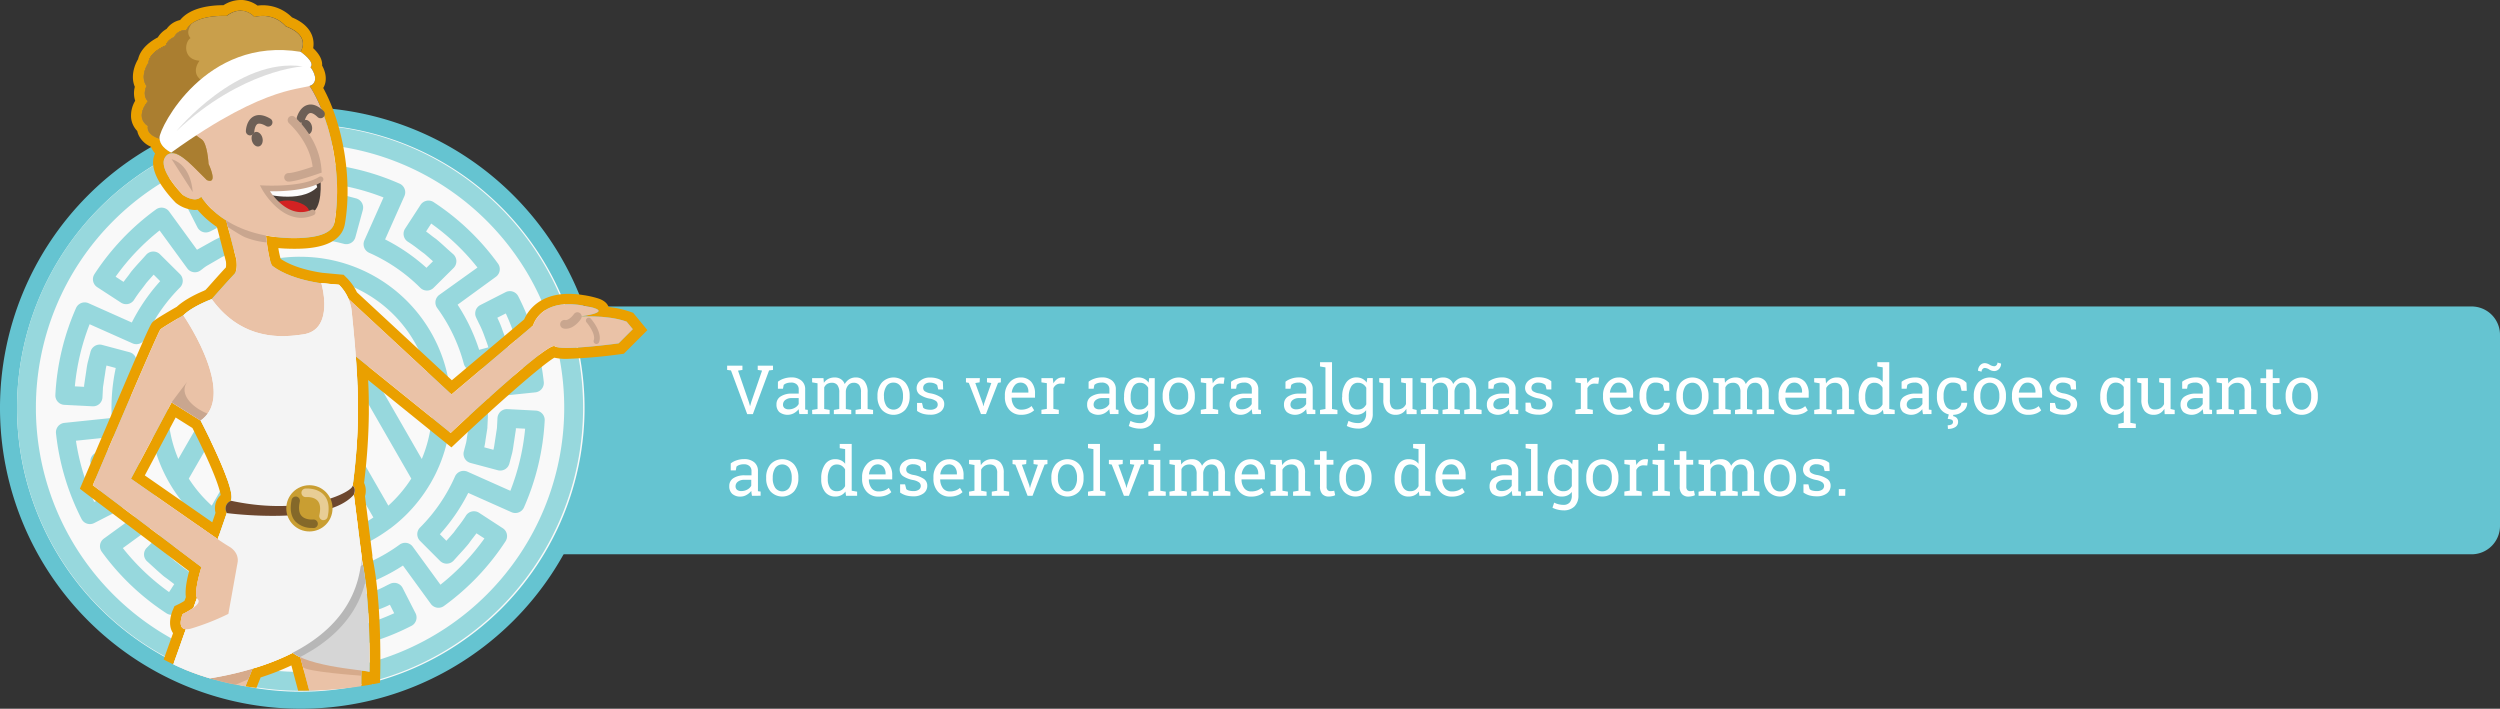 <svg id="Camada_1" data-name="Camada 1" xmlns="http://www.w3.org/2000/svg" xmlns:xlink="http://www.w3.org/1999/xlink" viewBox="0 0 881 249.76"><rect x="0" y="0" width="881" height="249.76" fill="#333333" stroke="none"/><defs><style>.cls-1{fill:none;}.cls-2{fill:#65c4d1;}.cls-3{fill:#fff;}.cls-4{fill:#f9f9f9;}.cls-5{fill:#97d8dd;}.cls-6{clip-path:url(#clip-path);}.cls-7{fill:#eaa000;}.cls-8{fill:#eac2a7;}.cls-9{fill:#c9a68f;}.cls-10{fill:#d6aa8b;}.cls-11{fill:#d6d6d6;}.cls-12{fill:#c99f4b;}.cls-13{fill:#6d5f56;}.cls-14{fill:#493e38;}.cls-15{clip-path:url(#clip-path-2);}.cls-16{fill:#fcfcfc;}.cls-17{fill:#d32222;}.cls-18{fill:#f4f4f4;}.cls-19{clip-path:url(#clip-path-3);}.cls-20{fill:#b7b7b7;}.cls-21{fill:#6d472e;}.cls-22{fill:#c99e32;}.cls-23{clip-path:url(#clip-path-4);}.cls-24{fill:#aa7e30;}.cls-25{fill:#ddd;}.cls-26{fill:#846829;}.cls-27{fill:#e8cd95;}</style><clipPath id="clip-path"><path class="cls-1" d="M237.75,116.46C237.75,46.35,157.23,0,84.76,0S8,49.28,8,119.4s26.07,124,98.54,124S237.75,186.58,237.75,116.46Z"/></clipPath><clipPath id="clip-path-2"><path class="cls-1" d="M93.31,66.38c-.23-.24,14.13.9,19.61-3.13,0,0,1.08,10.92-3.81,12.12C104.07,76.6,98.25,74.58,93.31,66.38Z"/></clipPath><clipPath id="clip-path-3"><path class="cls-1" d="M101.44,228.09c3.34,6.62,26.79,8,28.74,8.63,0,0,.61-26.56-3.14-41.48S101.44,228.09,101.44,228.09Z"/></clipPath><clipPath id="clip-path-4"><path class="cls-1" d="M72.92,63.47c4.14,1.71.57-5.71.57-5.71S73.1,50.33,71,49.07a30.23,30.23,0,0,1-4.59-3.75L77,38.07l28.88-19.8s4-5.57-5.13-9A10.86,10.86,0,0,0,89.68,6s-4-4.77-9.77-.39c0,0-11.62-.68-14.26,5a4.34,4.34,0,0,0-4.28,2.42S59,14,58.49,16c0,0-5.89,2.32-6.24,6.24,0,0-3.21,4.49-.64,8.13,0,0-1.7,3.19.49,5.38,0,0-4.91,5.38,0,8.73,0,0-1.21,3.5,6,4.92l2.14,4.42s2.06-.93,8,5Z"/></clipPath></defs><title>10-intro</title><path class="cls-2" d="M871,195.33H152V108H871a10,10,0,0,1,10,10v67.36A10,10,0,0,1,871,195.33Z"/><path class="cls-3" d="M261.64,130.36l-1.56.25,3.82,11.08.39,1.35h.07l.38-1.35,3.81-11.1-1.53-.23v-1.49h5.38v1.49l-1.38.19-5.71,15.38h-2l-5.71-15.38-1.36-.19v-1.49h5.39Z"/><path class="cls-3" d="M281.7,145.93c-.07-.34-.13-.65-.16-.92s-.07-.55-.09-.82a5.51,5.51,0,0,1-1.67,1.42,4.77,4.77,0,0,1-5.15-.4,3.56,3.56,0,0,1-1-2.72,3.16,3.16,0,0,1,1.46-2.78,7,7,0,0,1,4-1h2.38v-1.48a2.27,2.27,0,0,0-.7-1.76,2.75,2.75,0,0,0-2-.65,4.75,4.75,0,0,0-1.53.22,2.84,2.84,0,0,0-1.07.61l-.25,1.33h-1.78v-2.46a6.74,6.74,0,0,1,2.1-1.1,8.21,8.21,0,0,1,2.67-.42,5.32,5.32,0,0,1,3.49,1.1,3.84,3.84,0,0,1,1.34,3.15v6.11c0,.16,0,.32,0,.48a3.71,3.71,0,0,0,0,.47l.93.13v1.47ZM278,144.25a4.16,4.16,0,0,0,2.1-.55,3.35,3.35,0,0,0,1.36-1.33v-2.08H279a3.49,3.49,0,0,0-2.24.65,2,2,0,0,0-.83,1.6,1.57,1.57,0,0,0,.52,1.27A2.35,2.35,0,0,0,278,144.25Z"/><path class="cls-3" d="M286.19,144.46l1.91-.33v-9.06l-1.91-.33v-1.49h4l.15,1.66a4.1,4.1,0,0,1,1.58-1.4,4.78,4.78,0,0,1,2.22-.49,3.87,3.87,0,0,1,2.18.59,3.52,3.52,0,0,1,1.36,1.75,4.74,4.74,0,0,1,1.58-1.71,4.18,4.18,0,0,1,2.3-.63,3.79,3.79,0,0,1,3.07,1.33,6.08,6.08,0,0,1,1.12,4v5.78l1.92.33v1.47H301.5v-1.47l1.91-.33v-5.8a4.24,4.24,0,0,0-.64-2.66,2.34,2.34,0,0,0-1.91-.78,2.46,2.46,0,0,0-1.94.85,3.71,3.71,0,0,0-.85,2.14v6.25l1.91.33v1.47h-6.13v-1.47l1.91-.33v-5.8a4.17,4.17,0,0,0-.66-2.61,2.32,2.32,0,0,0-1.92-.83,3.15,3.15,0,0,0-1.73.44,2.77,2.77,0,0,0-1,1.22v7.58l1.91.33v1.47h-6.13Z"/><path class="cls-3" d="M309.22,139.48a7,7,0,0,1,1.52-4.64,5.63,5.63,0,0,1,8.29,0,6.94,6.94,0,0,1,1.53,4.64v.25a7,7,0,0,1-1.52,4.65,5.67,5.67,0,0,1-8.3,0,6.93,6.93,0,0,1-1.52-4.64Zm2.3.25a6,6,0,0,0,.85,3.33,3.06,3.06,0,0,0,5,0,6,6,0,0,0,.85-3.33v-.25a6,6,0,0,0-.85-3.32,2.83,2.83,0,0,0-2.52-1.32,2.78,2.78,0,0,0-2.51,1.32,6.08,6.08,0,0,0-.85,3.32Z"/><path class="cls-3" d="M332.37,137.24h-1.73l-.38-1.53a3.14,3.14,0,0,0-1.06-.63,4.08,4.08,0,0,0-1.45-.24,2.62,2.62,0,0,0-1.82.54,1.67,1.67,0,0,0-.6,1.3,1.42,1.42,0,0,0,.53,1.18,5.31,5.31,0,0,0,2.14.77,9.31,9.31,0,0,1,3.57,1.4,2.81,2.81,0,0,1,1.18,2.38,3.29,3.29,0,0,1-1.37,2.73,5.75,5.75,0,0,1-3.57,1,9.41,9.41,0,0,1-2.59-.33,7.18,7.18,0,0,1-2.05-1V142h1.74l.43,1.7a2.33,2.33,0,0,0,1.08.53,6,6,0,0,0,1.4.17,3.28,3.28,0,0,0,1.93-.5,1.53,1.53,0,0,0,.7-1.31,1.57,1.57,0,0,0-.58-1.25,5.41,5.41,0,0,0-2.2-.86,9.08,9.08,0,0,1-3.48-1.37,2.77,2.77,0,0,1-1.17-2.34,3.31,3.31,0,0,1,1.32-2.64,5.18,5.18,0,0,1,3.42-1.09,8.26,8.26,0,0,1,2.59.37,5.23,5.23,0,0,1,1.91,1.05Z"/><path class="cls-3" d="M345.22,134.74l-1.53.24,2.62,7.22.21.91h.07l.22-.91,2.53-7.22-1.53-.24v-1.49h4.89v1.49l-1,.18-4.25,11h-1.75l-4.3-11-1-.18v-1.49h4.9Z"/><path class="cls-3" d="M359.9,146.18a5.35,5.35,0,0,1-4.21-1.76,6.63,6.63,0,0,1-1.57-4.58v-.52a6.52,6.52,0,0,1,1.61-4.5,5,5,0,0,1,3.82-1.8,4.81,4.81,0,0,1,3.87,1.55,6.12,6.12,0,0,1,1.32,4.12v1.44h-8.23l0,.06a5,5,0,0,0,.92,3,3,3,0,0,0,2.5,1.18A5.89,5.89,0,0,0,362,144a4.55,4.55,0,0,0,1.52-.92l.91,1.5a5.63,5.63,0,0,1-1.8,1.11A7.21,7.21,0,0,1,359.9,146.18Zm-.35-11.34a2.48,2.48,0,0,0-2,1,4.63,4.63,0,0,0-1,2.46l0,.06h5.85V138a3.51,3.51,0,0,0-.73-2.27A2.57,2.57,0,0,0,359.55,134.84Z"/><path class="cls-3" d="M367,134.74v-1.49h4l.23,1.84a4.5,4.5,0,0,1,1.33-1.52,3.07,3.07,0,0,1,1.81-.55,3.48,3.48,0,0,1,.55,0,3.27,3.27,0,0,1,.44.09l-.3,2.14-1.31-.07a2.71,2.71,0,0,0-1.54.43,2.88,2.88,0,0,0-1,1.2v7.28l1.91.33v1.47H367v-1.47l1.91-.33v-9.06Z"/><path class="cls-3" d="M391.18,145.93c-.07-.34-.13-.65-.17-.92s-.06-.55-.08-.82a5.63,5.63,0,0,1-1.67,1.42,4.77,4.77,0,0,1-5.15-.4,3.53,3.53,0,0,1-1-2.72,3.16,3.16,0,0,1,1.46-2.78,7,7,0,0,1,4-1h2.38v-1.48a2.3,2.3,0,0,0-.7-1.76,2.76,2.76,0,0,0-2-.65,4.75,4.75,0,0,0-1.53.22,2.84,2.84,0,0,0-1.07.61l-.25,1.33h-1.78v-2.46a6.74,6.74,0,0,1,2.1-1.1,8.21,8.21,0,0,1,2.67-.42,5.32,5.32,0,0,1,3.49,1.1,3.87,3.87,0,0,1,1.34,3.15v6.59l0,.47.94.13v1.47Zm-3.72-1.68a4.16,4.16,0,0,0,2.1-.55,3.42,3.42,0,0,0,1.36-1.33v-2.08h-2.46a3.5,3.5,0,0,0-2.25.65,2,2,0,0,0-.82,1.6,1.6,1.6,0,0,0,.51,1.27A2.4,2.4,0,0,0,387.46,144.25Z"/><path class="cls-3" d="M396.13,139.83a8.35,8.35,0,0,1,1.34-4.94,4.28,4.28,0,0,1,3.69-1.87,4.52,4.52,0,0,1,2.1.47,4.08,4.08,0,0,1,1.51,1.36l.21-1.6h1.95v12.52a5.33,5.33,0,0,1-1.37,3.87,5.22,5.22,0,0,1-3.91,1.41,8.52,8.52,0,0,1-2-.25,7.74,7.74,0,0,1-1.87-.68l.6-1.8a6.53,6.53,0,0,0,1.52.57,6.8,6.8,0,0,0,1.71.22,2.78,2.78,0,0,0,2.27-.87,3.77,3.77,0,0,0,.72-2.47v-1.21a4.11,4.11,0,0,1-1.49,1.21,4.65,4.65,0,0,1-2,.41,4.41,4.41,0,0,1-3.67-1.69,6.91,6.91,0,0,1-1.34-4.42Zm2.31.24a5.24,5.24,0,0,0,.81,3.07,2.78,2.78,0,0,0,2.46,1.16,3,3,0,0,0,1.75-.47,3.65,3.65,0,0,0,1.16-1.34v-5.84a3.68,3.68,0,0,0-1.16-1.28,3,3,0,0,0-1.73-.48,2.7,2.7,0,0,0-2.47,1.39,6.93,6.93,0,0,0-.82,3.55Z"/><path class="cls-3" d="M409.72,139.48a7,7,0,0,1,1.52-4.64,5.63,5.63,0,0,1,8.29,0,6.94,6.94,0,0,1,1.53,4.64v.25a7,7,0,0,1-1.52,4.65,5.67,5.67,0,0,1-8.3,0,6.93,6.93,0,0,1-1.52-4.64Zm2.3.25a6,6,0,0,0,.85,3.33,3.06,3.06,0,0,0,5,0,6,6,0,0,0,.85-3.33v-.25a6,6,0,0,0-.85-3.32,2.83,2.83,0,0,0-2.52-1.32,2.78,2.78,0,0,0-2.51,1.32,6.08,6.08,0,0,0-.85,3.32Z"/><path class="cls-3" d="M423.17,134.74v-1.49h4l.22,1.84a4.61,4.61,0,0,1,1.33-1.52,3.07,3.07,0,0,1,1.81-.55,3.6,3.6,0,0,1,.56,0l.44.09-.3,2.14-1.32-.07a2.65,2.65,0,0,0-1.53.43,2.73,2.73,0,0,0-1,1.2v7.28l1.91.33v1.47h-6.13v-1.47l1.91-.33v-9.06Z"/><path class="cls-3" d="M441.37,145.93c-.07-.34-.13-.65-.17-.92s-.06-.55-.08-.82a5.51,5.51,0,0,1-1.67,1.42,4.77,4.77,0,0,1-5.15-.4,3.53,3.53,0,0,1-1-2.72,3.16,3.16,0,0,1,1.46-2.78,7,7,0,0,1,4-1h2.38v-1.48a2.27,2.27,0,0,0-.7-1.76,2.75,2.75,0,0,0-2-.65,4.75,4.75,0,0,0-1.53.22,2.84,2.84,0,0,0-1.07.61L435.6,137h-1.78v-2.46a6.74,6.74,0,0,1,2.1-1.1,8.21,8.21,0,0,1,2.67-.42,5.32,5.32,0,0,1,3.49,1.1,3.87,3.87,0,0,1,1.34,3.15v6.59l0,.47.94.13v1.47Zm-3.72-1.68a4.16,4.16,0,0,0,2.1-.55,3.42,3.42,0,0,0,1.36-1.33v-2.08h-2.46a3.52,3.52,0,0,0-2.25.65,2,2,0,0,0-.82,1.6,1.6,1.6,0,0,0,.51,1.27A2.4,2.4,0,0,0,437.65,144.25Z"/><path class="cls-3" d="M460.55,145.93c-.07-.34-.12-.65-.16-.92a7.84,7.84,0,0,1-.08-.82,5.76,5.76,0,0,1-1.67,1.42,4.79,4.79,0,0,1-5.16-.4,3.56,3.56,0,0,1-1-2.72,3.16,3.16,0,0,1,1.46-2.78,7.07,7.07,0,0,1,4-1h2.38v-1.48a2.27,2.27,0,0,0-.7-1.76,2.75,2.75,0,0,0-2-.65,4.83,4.83,0,0,0-1.53.22,2.92,2.92,0,0,0-1.07.61l-.24,1.33H453v-2.46a6.74,6.74,0,0,1,2.1-1.1,8.21,8.21,0,0,1,2.67-.42,5.35,5.35,0,0,1,3.5,1.1,3.86,3.86,0,0,1,1.33,3.15v6.11c0,.16,0,.32,0,.48a3.71,3.71,0,0,0,0,.47l.93.13v1.47Zm-3.71-1.68a4.15,4.15,0,0,0,2.09-.55,3.35,3.35,0,0,0,1.36-1.33v-2.08h-2.46a3.49,3.49,0,0,0-2.24.65,2,2,0,0,0-.83,1.6,1.57,1.57,0,0,0,.52,1.27A2.36,2.36,0,0,0,456.84,144.25Z"/><path class="cls-3" d="M465.18,129.14v-1.49h4.22v16.48l1.91.33v1.47h-6.13v-1.47l1.91-.33V129.47Z"/><path class="cls-3" d="M473,139.83a8.35,8.35,0,0,1,1.34-4.94A4.28,4.28,0,0,1,478,133a4.5,4.5,0,0,1,2.09.47,4,4,0,0,1,1.52,1.36l.21-1.6h1.94v12.52a5.29,5.29,0,0,1-1.37,3.87,5.18,5.18,0,0,1-3.9,1.41,8.52,8.52,0,0,1-2-.25,7.82,7.82,0,0,1-1.88-.68l.6-1.8a7.27,7.27,0,0,0,3.24.79,2.76,2.76,0,0,0,2.26-.87,3.77,3.77,0,0,0,.72-2.47v-1.21a4.08,4.08,0,0,1-1.48,1.21,4.7,4.7,0,0,1-2,.41,4.4,4.4,0,0,1-3.66-1.69,6.91,6.91,0,0,1-1.34-4.42Zm2.31.24a5.24,5.24,0,0,0,.81,3.07,2.78,2.78,0,0,0,2.46,1.16,3,3,0,0,0,1.74-.47,3.56,3.56,0,0,0,1.16-1.34v-5.84a3.5,3.5,0,0,0-1.16-1.28,3,3,0,0,0-1.72-.48,2.7,2.7,0,0,0-2.47,1.39,6.83,6.83,0,0,0-.82,3.55Z"/><path class="cls-3" d="M495.59,144.06a4.3,4.3,0,0,1-1.54,1.57,4.19,4.19,0,0,1-2.17.55,4.08,4.08,0,0,1-3.23-1.32,6.19,6.19,0,0,1-1.16-4.13v-5.66l-1.45-.33v-1.49h3.76v7.5a4.68,4.68,0,0,0,.6,2.79,2.22,2.22,0,0,0,1.86.76,3.85,3.85,0,0,0,2-.49,3.24,3.24,0,0,0,1.21-1.42v-7.32l-1.7-.33v-1.49h4v10.88l1.45.33v1.47h-3.53Z"/><path class="cls-3" d="M500.64,144.46l1.91-.33v-9.06l-1.91-.33v-1.49h4l.15,1.66a4.07,4.07,0,0,1,1.57-1.4,4.78,4.78,0,0,1,2.22-.49,3.87,3.87,0,0,1,2.18.59,3.52,3.52,0,0,1,1.36,1.75,4.68,4.68,0,0,1,1.59-1.71A4.14,4.14,0,0,1,516,133a3.79,3.79,0,0,1,3.07,1.33,6.08,6.08,0,0,1,1.13,4v5.78l1.91.33v1.47H516v-1.47l1.91-.33v-5.8a4.23,4.23,0,0,0-.65-2.66,2.33,2.33,0,0,0-1.91-.78,2.46,2.46,0,0,0-1.94.85,3.78,3.78,0,0,0-.85,2.14v6.25l1.91.33v1.47h-6.12v-1.47l1.91-.33v-5.8a4.17,4.17,0,0,0-.67-2.61,2.31,2.31,0,0,0-1.91-.83,3.18,3.18,0,0,0-1.74.44,2.77,2.77,0,0,0-1,1.22v7.58l1.91.33v1.47h-6.13Z"/><path class="cls-3" d="M532.05,145.93c-.07-.34-.13-.65-.17-.92s-.06-.55-.08-.82a5.51,5.51,0,0,1-1.67,1.42,4.77,4.77,0,0,1-5.15-.4,3.53,3.53,0,0,1-1-2.72,3.16,3.16,0,0,1,1.46-2.78,7,7,0,0,1,4-1h2.38v-1.48a2.27,2.27,0,0,0-.7-1.76,2.75,2.75,0,0,0-2-.65,4.75,4.75,0,0,0-1.53.22,2.84,2.84,0,0,0-1.07.61l-.25,1.33H524.5v-2.46a6.74,6.74,0,0,1,2.1-1.1,8.21,8.21,0,0,1,2.67-.42,5.32,5.32,0,0,1,3.49,1.1,3.87,3.87,0,0,1,1.34,3.15v6.59l0,.47.94.13v1.47Zm-3.72-1.68a4.16,4.16,0,0,0,2.1-.55,3.42,3.42,0,0,0,1.36-1.33v-2.08h-2.46a3.52,3.52,0,0,0-2.25.65,2,2,0,0,0-.82,1.6,1.6,1.6,0,0,0,.51,1.27A2.4,2.4,0,0,0,528.33,144.25Z"/><path class="cls-3" d="M546.7,137.24H545l-.37-1.53a3.24,3.24,0,0,0-1.06-.63,4.12,4.12,0,0,0-1.45-.24,2.67,2.67,0,0,0-1.83.54,1.67,1.67,0,0,0-.6,1.3,1.45,1.45,0,0,0,.53,1.18,5.37,5.37,0,0,0,2.14.77,9.3,9.3,0,0,1,3.58,1.4,2.83,2.83,0,0,1,1.17,2.38,3.28,3.28,0,0,1-1.36,2.73,5.75,5.75,0,0,1-3.57,1,9.35,9.35,0,0,1-2.59-.33,7.06,7.06,0,0,1-2-1l0-2.9h1.74l.43,1.7a2.37,2.37,0,0,0,1.09.53,5.9,5.9,0,0,0,1.4.17,3.3,3.3,0,0,0,1.93-.5,1.61,1.61,0,0,0,.11-2.56,5.35,5.35,0,0,0-2.2-.86,9.22,9.22,0,0,1-3.48-1.37,2.77,2.77,0,0,1-1.17-2.34,3.31,3.31,0,0,1,1.32-2.64,5.19,5.19,0,0,1,3.43-1.09,8.35,8.35,0,0,1,2.59.37,5.4,5.4,0,0,1,1.91,1.05Z"/><path class="cls-3" d="M555.19,134.74v-1.49h4l.23,1.84a4.5,4.5,0,0,1,1.33-1.52,3.05,3.05,0,0,1,1.81-.55,3.48,3.48,0,0,1,.55,0,3.27,3.27,0,0,1,.44.09l-.3,2.14-1.31-.07a2.71,2.71,0,0,0-1.54.43,2.88,2.88,0,0,0-1,1.2v7.28l1.91.33v1.47h-6.13v-1.47l1.91-.33v-9.06Z"/><path class="cls-3" d="M570.68,146.18a5.36,5.36,0,0,1-4.21-1.76,6.68,6.68,0,0,1-1.56-4.58v-.52a6.47,6.47,0,0,1,1.61-4.5,5,5,0,0,1,3.81-1.8,4.82,4.82,0,0,1,3.88,1.55,6.17,6.17,0,0,1,1.31,4.12v1.44H567.3l0,.06a5,5,0,0,0,.93,3,3,3,0,0,0,2.49,1.18,5.85,5.85,0,0,0,2.06-.34,4.7,4.7,0,0,0,1.53-.92l.9,1.5a5.42,5.42,0,0,1-1.8,1.11A7.18,7.18,0,0,1,570.68,146.18Zm-.35-11.34a2.51,2.51,0,0,0-2,1,4.79,4.79,0,0,0-1,2.46l0,.06h5.85V138a3.57,3.57,0,0,0-.73-2.27A2.59,2.59,0,0,0,570.33,134.84Z"/><path class="cls-3" d="M583.49,144.38a3.11,3.11,0,0,0,2-.71,2.17,2.17,0,0,0,.88-1.74h2.07l0,.07a3.55,3.55,0,0,1-1.45,2.91,5.34,5.34,0,0,1-3.54,1.27,5.11,5.11,0,0,1-4.22-1.8,7,7,0,0,1-1.46-4.54v-.49a7,7,0,0,1,1.46-4.52,5.12,5.12,0,0,1,4.22-1.81,7.19,7.19,0,0,1,2.74.5,5.52,5.52,0,0,1,2,1.39l.1,2.81H586.5l-.5-2a3,3,0,0,0-1-.65,4.18,4.18,0,0,0-1.46-.24,2.77,2.77,0,0,0-2.59,1.3,6.16,6.16,0,0,0-.78,3.21v.49a6.27,6.27,0,0,0,.77,3.24A2.8,2.8,0,0,0,583.49,144.38Z"/><path class="cls-3" d="M590.75,139.48a7,7,0,0,1,1.52-4.64,5.63,5.63,0,0,1,8.29,0,6.94,6.94,0,0,1,1.53,4.64v.25a7,7,0,0,1-1.52,4.65,5.67,5.67,0,0,1-8.3,0,6.93,6.93,0,0,1-1.52-4.64Zm2.31.25a6,6,0,0,0,.84,3.33,3.06,3.06,0,0,0,5,0,6,6,0,0,0,.85-3.33v-.25a6,6,0,0,0-.85-3.32,3.06,3.06,0,0,0-5,0,6.08,6.08,0,0,0-.84,3.32Z"/><path class="cls-3" d="M603.74,144.46l1.91-.33v-9.06l-1.91-.33v-1.49h4l.15,1.66a4.14,4.14,0,0,1,1.57-1.4,4.79,4.79,0,0,1,2.23-.49,3.85,3.85,0,0,1,2.17.59,3.54,3.54,0,0,1,1.37,1.75,4.57,4.57,0,0,1,1.58-1.71,4.14,4.14,0,0,1,2.29-.63,3.79,3.79,0,0,1,3.07,1.33,6.08,6.08,0,0,1,1.13,4v5.78l1.91.33v1.47h-6.14v-1.47l1.91-.33v-5.8a4.23,4.23,0,0,0-.65-2.66,2.31,2.31,0,0,0-1.91-.78,2.43,2.43,0,0,0-1.93.85,3.64,3.64,0,0,0-.85,2.14v6.25l1.91.33v1.47h-6.13v-1.47l1.91-.33v-5.8a4.1,4.1,0,0,0-.67-2.61,2.31,2.31,0,0,0-1.91-.83,3.21,3.21,0,0,0-1.74.44,2.77,2.77,0,0,0-1,1.22v7.58l1.91.33v1.47h-6.13Z"/><path class="cls-3" d="M632.55,146.18a5.38,5.38,0,0,1-4.22-1.76,6.68,6.68,0,0,1-1.56-4.58v-.52a6.52,6.52,0,0,1,1.61-4.5,5,5,0,0,1,3.82-1.8,4.81,4.81,0,0,1,3.87,1.55,6.12,6.12,0,0,1,1.32,4.12v1.44h-8.23l0,.06a5,5,0,0,0,.92,3,3,3,0,0,0,2.5,1.18,5.83,5.83,0,0,0,2.05-.34,4.7,4.7,0,0,0,1.53-.92l.91,1.5a5.63,5.63,0,0,1-1.8,1.11A7.25,7.25,0,0,1,632.55,146.18Zm-.35-11.34a2.48,2.48,0,0,0-2,1,4.63,4.63,0,0,0-1,2.46l0,.06h5.85V138a3.51,3.51,0,0,0-.73-2.27A2.57,2.57,0,0,0,632.2,134.84Z"/><path class="cls-3" d="M639.32,144.46l1.91-.33v-9.06l-1.91-.33v-1.49h4l.17,1.89a4.56,4.56,0,0,1,1.59-1.56,4.22,4.22,0,0,1,2.17-.56,4.15,4.15,0,0,1,3.18,1.2,5.28,5.28,0,0,1,1.12,3.71v6.2l1.91.33v1.47H647.3v-1.47l1.91-.33V138a3.44,3.44,0,0,0-.66-2.38,2.65,2.65,0,0,0-2-.71,3.21,3.21,0,0,0-1.77.49,3.43,3.43,0,0,0-1.22,1.31v7.44l1.91.33v1.47h-6.13Z"/><path class="cls-3" d="M663.53,144.42a4,4,0,0,1-1.52,1.31,4.55,4.55,0,0,1-2.08.45,4.33,4.33,0,0,1-3.62-1.68,7,7,0,0,1-1.31-4.43v-.24a8.49,8.49,0,0,1,1.31-4.94A4.2,4.2,0,0,1,660,133a4.44,4.44,0,0,1,2,.42,3.87,3.87,0,0,1,1.47,1.2v-5.17l-1.91-.33v-1.49h4.22v16.48l1.91.33v1.47h-3.91Zm-6.22-4.35a5.39,5.39,0,0,0,.78,3.07,2.73,2.73,0,0,0,2.43,1.16,3,3,0,0,0,1.73-.46,3.6,3.6,0,0,0,1.16-1.33v-5.88a3.55,3.55,0,0,0-1.16-1.27,3,3,0,0,0-1.71-.47,2.62,2.62,0,0,0-2.44,1.38,7,7,0,0,0-.79,3.56Z"/><path class="cls-3" d="M677.66,145.93c-.07-.34-.12-.65-.16-.92a7.84,7.84,0,0,1-.08-.82,5.63,5.63,0,0,1-1.67,1.42,4.77,4.77,0,0,1-5.15-.4,3.53,3.53,0,0,1-1-2.72,3.14,3.14,0,0,1,1.46-2.78,7,7,0,0,1,4-1h2.38v-1.48a2.28,2.28,0,0,0-.71-1.76,2.74,2.74,0,0,0-2-.65,4.75,4.75,0,0,0-1.53.22,2.84,2.84,0,0,0-1.07.61L671.9,137h-1.78v-2.46a6.74,6.74,0,0,1,2.1-1.1,8.21,8.21,0,0,1,2.67-.42,5.34,5.34,0,0,1,3.49,1.1,3.87,3.87,0,0,1,1.34,3.15v6.59c0,.16,0,.31,0,.47l.94.13v1.47ZM674,144.25a4.19,4.19,0,0,0,2.1-.55,3.48,3.48,0,0,0,1.36-1.33v-2.08H675a3.5,3.5,0,0,0-2.25.65,2,2,0,0,0-.82,1.6,1.6,1.6,0,0,0,.51,1.27A2.36,2.36,0,0,0,674,144.25Z"/><path class="cls-3" d="M688.31,144.38a3.15,3.15,0,0,0,2-.71,2.19,2.19,0,0,0,.87-1.74h2.07l0,.07a3.56,3.56,0,0,1-1.46,2.91,5.32,5.32,0,0,1-3.53,1.27,5.12,5.12,0,0,1-4.23-1.8,7,7,0,0,1-1.46-4.54v-.49a6.94,6.94,0,0,1,1.47-4.52,5.09,5.09,0,0,1,4.22-1.81,7.18,7.18,0,0,1,2.73.5,5.52,5.52,0,0,1,2,1.39l.11,2.81h-1.84l-.51-2a3,3,0,0,0-1-.65,4.16,4.16,0,0,0-1.45-.24,2.78,2.78,0,0,0-2.6,1.3,6.16,6.16,0,0,0-.78,3.21v.49a6.27,6.27,0,0,0,.77,3.24A2.81,2.81,0,0,0,688.31,144.38Zm.09,1.66-.14.61a2.27,2.27,0,0,1,1.26.61,1.85,1.85,0,0,1,.51,1.42,2.1,2.1,0,0,1-.93,1.79,4.53,4.53,0,0,1-2.65.67l-.08-1.28a2.8,2.8,0,0,0,1.36-.29.92.92,0,0,0,.5-.86.8.8,0,0,0-.42-.78,4.08,4.08,0,0,0-1.44-.31l.38-1.58Z"/><path class="cls-3" d="M695.56,139.48a7,7,0,0,1,1.52-4.64,5.63,5.63,0,0,1,8.29,0,6.94,6.94,0,0,1,1.53,4.64v.25a6.94,6.94,0,0,1-1.52,4.65,5.67,5.67,0,0,1-8.3,0,7,7,0,0,1-1.52-4.64Zm9.62-11.35a2.65,2.65,0,0,1-.7,1.87,2.29,2.29,0,0,1-1.75.76,3.3,3.3,0,0,1-1.73-.55,3.11,3.11,0,0,0-1.5-.54,1.1,1.1,0,0,0-.84.38,1.32,1.32,0,0,0-.35.92l-1.25-.31a2.87,2.87,0,0,1,.68-1.89,2.24,2.24,0,0,1,1.76-.8,3.57,3.57,0,0,1,1.64.55,3.45,3.45,0,0,0,1.59.55,1.1,1.1,0,0,0,.83-.38,1.28,1.28,0,0,0,.35-.93Zm-7.31,11.6a6,6,0,0,0,.85,3.33,3,3,0,0,0,5,0,6,6,0,0,0,.85-3.33v-.25a6,6,0,0,0-.85-3.32,3.06,3.06,0,0,0-5,0,6.08,6.08,0,0,0-.84,3.32Z"/><path class="cls-3" d="M714.8,146.18a5.36,5.36,0,0,1-4.21-1.76,6.68,6.68,0,0,1-1.57-4.58v-.52a6.48,6.48,0,0,1,1.62-4.5,5,5,0,0,1,3.81-1.8,4.81,4.81,0,0,1,3.87,1.55,6.12,6.12,0,0,1,1.32,4.12v1.44h-8.23l0,.06a5,5,0,0,0,.93,3,3,3,0,0,0,2.49,1.18,5.89,5.89,0,0,0,2.06-.34,4.7,4.7,0,0,0,1.53-.92l.9,1.5a5.42,5.42,0,0,1-1.8,1.11A7.21,7.21,0,0,1,714.8,146.18Zm-.35-11.34a2.51,2.51,0,0,0-2,1,4.71,4.71,0,0,0-1,2.46l0,.06h5.85V138a3.56,3.56,0,0,0-.72-2.27A2.6,2.6,0,0,0,714.45,134.84Z"/><path class="cls-3" d="M731.62,137.24h-1.74l-.37-1.53a3.24,3.24,0,0,0-1.06-.63,4.12,4.12,0,0,0-1.45-.24,2.67,2.67,0,0,0-1.83.54,1.67,1.67,0,0,0-.6,1.3,1.45,1.45,0,0,0,.53,1.18,5.37,5.37,0,0,0,2.15.77,9.31,9.31,0,0,1,3.57,1.4,2.83,2.83,0,0,1,1.17,2.38,3.28,3.28,0,0,1-1.36,2.73,5.75,5.75,0,0,1-3.57,1,9.35,9.35,0,0,1-2.59-.33,7.06,7.06,0,0,1-2.05-1V142h1.73l.43,1.7a2.37,2.37,0,0,0,1.09.53,6,6,0,0,0,1.4.17,3.3,3.3,0,0,0,1.93-.5,1.61,1.61,0,0,0,.11-2.56,5.35,5.35,0,0,0-2.19-.86,9.08,9.08,0,0,1-3.48-1.37,2.78,2.78,0,0,1-1.18-2.34,3.31,3.31,0,0,1,1.32-2.64A5.19,5.19,0,0,1,727,133a8.35,8.35,0,0,1,2.59.37,5.32,5.32,0,0,1,1.91,1.05Z"/><path class="cls-3" d="M740.13,139.83a8.49,8.49,0,0,1,1.3-4.94,4.2,4.2,0,0,1,3.65-1.87,4.5,4.5,0,0,1,2,.42,4,4,0,0,1,1.48,1.21l.19-1.4h2V149l1.91.33v1.49H746.5v-1.49l1.91-.33v-4.25a4.15,4.15,0,0,1-1.45,1.08,4.77,4.77,0,0,1-1.9.36,4.34,4.34,0,0,1-3.63-1.68,7,7,0,0,1-1.3-4.43Zm2.3.24a5.61,5.61,0,0,0,.79,3.12,2.71,2.71,0,0,0,2.43,1.19,3,3,0,0,0,1.63-.43,3.41,3.41,0,0,0,1.13-1.19v-6.37a3.52,3.52,0,0,0-1.14-1.13,3,3,0,0,0-1.6-.42,2.6,2.6,0,0,0-2.44,1.4,7.2,7.2,0,0,0-.8,3.59Z"/><path class="cls-3" d="M762.72,144.06a4.3,4.3,0,0,1-1.54,1.57,4.23,4.23,0,0,1-2.18.55,4.08,4.08,0,0,1-3.22-1.32,6.19,6.19,0,0,1-1.16-4.13v-5.66l-1.45-.33v-1.49h3.76v7.5a4.68,4.68,0,0,0,.6,2.79,2.22,2.22,0,0,0,1.86.76,3.79,3.79,0,0,0,2-.49,3.2,3.2,0,0,0,1.22-1.42v-7.32l-1.7-.33v-1.49h4v10.88l1.45.33v1.47h-3.53Z"/><path class="cls-3" d="M776.5,145.93c-.07-.34-.12-.65-.16-.92s-.07-.55-.09-.82a5.51,5.51,0,0,1-1.67,1.42,4.77,4.77,0,0,1-5.15-.4,3.56,3.56,0,0,1-1-2.72,3.16,3.16,0,0,1,1.46-2.78,7,7,0,0,1,4-1h2.38v-1.48a2.27,2.27,0,0,0-.7-1.76,2.75,2.75,0,0,0-2-.65,4.75,4.75,0,0,0-1.53.22,2.84,2.84,0,0,0-1.07.61l-.25,1.33H769v-2.46a6.74,6.74,0,0,1,2.1-1.1,8.21,8.21,0,0,1,2.67-.42,5.37,5.37,0,0,1,3.5,1.1,3.86,3.86,0,0,1,1.33,3.15v6.11c0,.16,0,.32,0,.48a3.71,3.71,0,0,0,0,.47l.93.13v1.47Zm-3.71-1.68a4.15,4.15,0,0,0,2.09-.55,3.35,3.35,0,0,0,1.36-1.33v-2.08h-2.46a3.49,3.49,0,0,0-2.24.65,2,2,0,0,0-.83,1.6,1.57,1.57,0,0,0,.52,1.27A2.36,2.36,0,0,0,772.79,144.25Z"/><path class="cls-3" d="M781.11,144.46l1.91-.33v-9.06l-1.91-.33v-1.49h4l.16,1.89a4.56,4.56,0,0,1,1.59-1.56A4.25,4.25,0,0,1,789,133a4.15,4.15,0,0,1,3.18,1.2,5.28,5.28,0,0,1,1.13,3.71v6.2l1.91.33v1.47h-6.13v-1.47l1.91-.33V138a3.39,3.39,0,0,0-.67-2.38,2.64,2.64,0,0,0-2-.71,3.17,3.17,0,0,0-1.76.49,3.53,3.53,0,0,0-1.23,1.31v7.44l1.91.33v1.47h-6.12Z"/><path class="cls-3" d="M800.92,130.2v3.05h2.4V135h-2.4v7.7a1.75,1.75,0,0,0,.37,1.26,1.35,1.35,0,0,0,1,.36,6.21,6.21,0,0,0,.69-.05c.25,0,.46-.07.63-.11l.32,1.58a3,3,0,0,1-1,.35,6.76,6.76,0,0,1-1.27.13,3,3,0,0,1-2.23-.85,3.67,3.67,0,0,1-.84-2.67V135h-2v-1.71h2V130.2Z"/><path class="cls-3" d="M805.46,139.48a7,7,0,0,1,1.52-4.64,5.63,5.63,0,0,1,8.29,0,6.94,6.94,0,0,1,1.53,4.64v.25a7,7,0,0,1-1.52,4.65,5.67,5.67,0,0,1-8.3,0,7,7,0,0,1-1.52-4.64Zm2.31.25a6,6,0,0,0,.85,3.33,3,3,0,0,0,5,0,6,6,0,0,0,.85-3.33v-.25a6,6,0,0,0-.85-3.32,3.06,3.06,0,0,0-5,0,6.08,6.08,0,0,0-.84,3.32Z"/><path class="cls-3" d="M265,174.73c-.07-.34-.12-.65-.16-.92a7.84,7.84,0,0,1-.08-.82,5.76,5.76,0,0,1-1.67,1.42A4.26,4.26,0,0,1,261,175a4.21,4.21,0,0,1-3-1,3.53,3.53,0,0,1-1-2.72,3.16,3.16,0,0,1,1.46-2.78,7.08,7.08,0,0,1,4-1h2.37v-1.48a2.27,2.27,0,0,0-.7-1.76,2.75,2.75,0,0,0-2-.65,4.72,4.72,0,0,0-1.52.22,2.88,2.88,0,0,0-1.08.61l-.24,1.33h-1.78v-2.46a6.58,6.58,0,0,1,2.09-1.1,8.21,8.21,0,0,1,2.67-.42,5.35,5.35,0,0,1,3.5,1.1,3.86,3.86,0,0,1,1.33,3.15v6.11c0,.16,0,.32,0,.48a3.71,3.71,0,0,0,0,.47l.94.13v1.47Zm-3.71-1.68a4.22,4.22,0,0,0,2.1-.55,3.39,3.39,0,0,0,1.35-1.33v-2.08h-2.46a3.49,3.49,0,0,0-2.24.65,2,2,0,0,0-.83,1.6,1.61,1.61,0,0,0,.52,1.27A2.36,2.36,0,0,0,261.3,173.05Z"/><path class="cls-3" d="M270,168.28a7,7,0,0,1,1.52-4.64,5.63,5.63,0,0,1,8.29,0,6.94,6.94,0,0,1,1.53,4.64v.25a6.92,6.92,0,0,1-1.52,4.64,5.66,5.66,0,0,1-8.3,0,7,7,0,0,1-1.52-4.64Zm2.31.25a6,6,0,0,0,.85,3.33,3.06,3.06,0,0,0,5,0,6,6,0,0,0,.85-3.33v-.25a6,6,0,0,0-.85-3.32,3.06,3.06,0,0,0-5,0,6.08,6.08,0,0,0-.84,3.32Z"/><path class="cls-3" d="M297.93,173.22a4,4,0,0,1-1.52,1.31,4.55,4.55,0,0,1-2.08.45,4.33,4.33,0,0,1-3.62-1.68,7,7,0,0,1-1.31-4.43v-.24a8.42,8.42,0,0,1,1.31-4.94,4.18,4.18,0,0,1,3.65-1.87,4.44,4.44,0,0,1,2,.42,3.87,3.87,0,0,1,1.47,1.2v-5.17l-1.91-.33v-1.49h4.22v16.48l1.91.33v1.47h-3.91Zm-6.22-4.35a5.39,5.39,0,0,0,.78,3.07,2.72,2.72,0,0,0,2.43,1.16,3.06,3.06,0,0,0,1.73-.46,3.6,3.6,0,0,0,1.16-1.33v-5.88a3.55,3.55,0,0,0-1.16-1.27,3,3,0,0,0-1.71-.47,2.62,2.62,0,0,0-2.44,1.38,7,7,0,0,0-.79,3.56Z"/><path class="cls-3" d="M309.58,175a5.35,5.35,0,0,1-4.21-1.76,6.63,6.63,0,0,1-1.57-4.58v-.52a6.52,6.52,0,0,1,1.61-4.5,5,5,0,0,1,3.82-1.8,4.81,4.81,0,0,1,3.87,1.55,6.12,6.12,0,0,1,1.32,4.12v1.44h-8.23l0,.06a5,5,0,0,0,.92,3,3,3,0,0,0,2.5,1.17,5.9,5.9,0,0,0,2.06-.33,4.65,4.65,0,0,0,1.52-.92l.91,1.5a5.63,5.63,0,0,1-1.8,1.11A7.21,7.21,0,0,1,309.58,175Zm-.35-11.34a2.48,2.48,0,0,0-2,1,4.63,4.63,0,0,0-1,2.46l0,.06h5.85v-.31a3.51,3.51,0,0,0-.73-2.27A2.57,2.57,0,0,0,309.23,163.64Z"/><path class="cls-3" d="M326.4,166h-1.74l-.37-1.53a3.35,3.35,0,0,0-1.06-.63,4.12,4.12,0,0,0-1.45-.24,2.72,2.72,0,0,0-1.83.53,1.7,1.7,0,0,0-.6,1.31,1.45,1.45,0,0,0,.53,1.18,5.37,5.37,0,0,0,2.14.77,9.3,9.3,0,0,1,3.58,1.4,2.83,2.83,0,0,1,1.17,2.38,3.27,3.27,0,0,1-1.37,2.73,5.72,5.72,0,0,1-3.56,1,9.35,9.35,0,0,1-2.59-.33,7.06,7.06,0,0,1-2.05-1l0-2.9h1.74l.43,1.7a2.37,2.37,0,0,0,1.09.53,5.89,5.89,0,0,0,1.4.16,3.25,3.25,0,0,0,1.92-.49,1.6,1.6,0,0,0,.12-2.56,5.41,5.41,0,0,0-2.2-.86,9.32,9.32,0,0,1-3.48-1.37,2.77,2.77,0,0,1-1.17-2.34,3.31,3.31,0,0,1,1.32-2.64,5.19,5.19,0,0,1,3.43-1.09,8.35,8.35,0,0,1,2.59.37,5.4,5.4,0,0,1,1.91,1.05Z"/><path class="cls-3" d="M334.72,175a5.38,5.38,0,0,1-4.22-1.76,6.68,6.68,0,0,1-1.56-4.58v-.52a6.52,6.52,0,0,1,1.61-4.5,5,5,0,0,1,3.81-1.8,4.82,4.82,0,0,1,3.88,1.55,6.12,6.12,0,0,1,1.32,4.12v1.44h-8.23l0,.06a5.11,5.11,0,0,0,.93,3,3,3,0,0,0,2.5,1.17,5.84,5.84,0,0,0,2-.33,4.7,4.7,0,0,0,1.53-.92l.9,1.5a5.42,5.42,0,0,1-1.8,1.11A7.16,7.16,0,0,1,334.72,175Zm-.36-11.34a2.51,2.51,0,0,0-2,1,4.7,4.7,0,0,0-1,2.46l0,.06h5.85v-.31a3.57,3.57,0,0,0-.73-2.27A2.58,2.58,0,0,0,334.36,163.64Z"/><path class="cls-3" d="M341.49,173.26l1.91-.33v-9.06l-1.91-.33v-1.49h4l.17,1.89a4.62,4.62,0,0,1,1.58-1.56,4.26,4.26,0,0,1,2.18-.56,4.14,4.14,0,0,1,3.17,1.2,5.28,5.28,0,0,1,1.13,3.71v6.2l1.91.33v1.47h-6.13v-1.47l1.91-.33v-6.15a3.44,3.44,0,0,0-.66-2.38,2.65,2.65,0,0,0-2-.71,3.26,3.26,0,0,0-1.77.48,3.53,3.53,0,0,0-1.22,1.32v7.44l1.91.33v1.47h-6.13Z"/><path class="cls-3" d="M361.62,163.54l-1.52.24,2.61,7.22.21.91H363l.23-.91,2.53-7.22-1.54-.24v-1.49h4.9v1.49l-1,.18-4.26,11h-1.74l-4.3-11-1-.18v-1.49h4.9Z"/><path class="cls-3" d="M370.5,168.28a7,7,0,0,1,1.53-4.64,5.63,5.63,0,0,1,8.29,0,6.94,6.94,0,0,1,1.53,4.64v.25a6.92,6.92,0,0,1-1.53,4.64,5.65,5.65,0,0,1-8.29,0,6.94,6.94,0,0,1-1.53-4.64Zm2.31.25a6,6,0,0,0,.85,3.33,2.81,2.81,0,0,0,2.53,1.31,2.78,2.78,0,0,0,2.49-1.31,6,6,0,0,0,.86-3.33v-.25a6,6,0,0,0-.86-3.32,2.81,2.81,0,0,0-2.52-1.32,2.78,2.78,0,0,0-2.5,1.32,6,6,0,0,0-.85,3.32Z"/><path class="cls-3" d="M383.41,157.94v-1.49h4.22v16.48l1.91.33v1.47h-6.13v-1.47l1.91-.33V158.27Z"/><path class="cls-3" d="M395.63,163.54l-1.52.24,2.61,7.22.21.91H397l.22-.91,2.53-7.22-1.53-.24v-1.49h4.9v1.49l-1.05.18-4.25,11h-1.75l-4.3-11-1-.18v-1.49h4.9Z"/><path class="cls-3" d="M404.68,173.26l1.91-.33v-9.06l-1.91-.33v-1.49h4.22v10.88l1.91.33v1.47h-6.13Zm4.22-14.45h-2.31v-2.36h2.31Z"/><path class="cls-3" d="M412.11,173.26l1.91-.33v-9.06l-1.91-.33v-1.49h4l.15,1.66a4.14,4.14,0,0,1,1.57-1.4,4.82,4.82,0,0,1,2.23-.49,3.83,3.83,0,0,1,2.17.59,3.54,3.54,0,0,1,1.37,1.75,4.65,4.65,0,0,1,1.58-1.71,4.18,4.18,0,0,1,2.3-.63,3.81,3.81,0,0,1,3.07,1.33,6.08,6.08,0,0,1,1.12,4v5.78l1.91.33v1.47h-6.14v-1.47l1.91-.33v-5.8a4.24,4.24,0,0,0-.64-2.66,2.34,2.34,0,0,0-1.91-.78,2.45,2.45,0,0,0-1.94.85,3.71,3.71,0,0,0-.85,2.14v6.25l1.91.33v1.47h-6.13v-1.47l1.91-.33v-5.8a4.17,4.17,0,0,0-.66-2.61,2.32,2.32,0,0,0-1.92-.83,3.15,3.15,0,0,0-1.73.44,2.79,2.79,0,0,0-1.05,1.22v7.58l1.91.33v1.47h-6.12Z"/><path class="cls-3" d="M440.91,175a5.36,5.36,0,0,1-4.21-1.76,6.63,6.63,0,0,1-1.57-4.58v-.52a6.52,6.52,0,0,1,1.61-4.5,5,5,0,0,1,3.82-1.8,4.81,4.81,0,0,1,3.87,1.55,6.12,6.12,0,0,1,1.32,4.12v1.44h-8.23l0,.06a5,5,0,0,0,.92,3,3,3,0,0,0,2.5,1.17,5.9,5.9,0,0,0,2.06-.33,4.7,4.7,0,0,0,1.53-.92l.9,1.5a5.42,5.42,0,0,1-1.8,1.11A7.21,7.21,0,0,1,440.91,175Zm-.35-11.34a2.51,2.51,0,0,0-2,1,4.71,4.71,0,0,0-1,2.46l0,.06h5.85v-.31a3.56,3.56,0,0,0-.72-2.27A2.6,2.6,0,0,0,440.56,163.64Z"/><path class="cls-3" d="M447.68,173.26l1.91-.33v-9.06l-1.91-.33v-1.49h4l.16,1.89a4.56,4.56,0,0,1,1.59-1.56,4.25,4.25,0,0,1,2.17-.56,4.15,4.15,0,0,1,3.18,1.2,5.28,5.28,0,0,1,1.12,3.71v6.2l1.91.33v1.47h-6.13v-1.47l1.91-.33v-6.15a3.44,3.44,0,0,0-.66-2.38,2.64,2.64,0,0,0-2-.71,3.25,3.25,0,0,0-1.76.48,3.64,3.64,0,0,0-1.23,1.32v7.44l1.91.33v1.47h-6.13Z"/><path class="cls-3" d="M467.5,159v3.05h2.4v1.71h-2.4v7.7a1.71,1.71,0,0,0,.37,1.26,1.35,1.35,0,0,0,1,.36,5.89,5.89,0,0,0,.68-.05c.26,0,.47-.07.64-.11l.32,1.58a2.78,2.78,0,0,1-1,.34,6.1,6.1,0,0,1-1.27.14,3,3,0,0,1-2.24-.85,3.73,3.73,0,0,1-.83-2.67v-7.7h-2v-1.71h2V159Z"/><path class="cls-3" d="M472,168.28a7,7,0,0,1,1.52-4.64,5.63,5.63,0,0,1,8.29,0,6.94,6.94,0,0,1,1.53,4.64v.25a7,7,0,0,1-1.52,4.64,5.66,5.66,0,0,1-8.3,0,6.93,6.93,0,0,1-1.52-4.64Zm2.3.25a6,6,0,0,0,.85,3.33,3.07,3.07,0,0,0,5,0,6,6,0,0,0,.85-3.33v-.25a6,6,0,0,0-.85-3.32,3.06,3.06,0,0,0-5,0,6.08,6.08,0,0,0-.85,3.32Z"/><path class="cls-3" d="M500,173.22a4,4,0,0,1-1.52,1.31,4.58,4.58,0,0,1-2.08.45,4.34,4.34,0,0,1-3.63-1.68,7,7,0,0,1-1.3-4.43v-.24a8.49,8.49,0,0,1,1.3-4.94,4.2,4.2,0,0,1,3.65-1.87,4.51,4.51,0,0,1,2,.42,4,4,0,0,1,1.47,1.2v-5.17l-1.91-.33v-1.49h4.22v16.48l1.91.33v1.47h-3.92Zm-6.23-4.35a5.39,5.39,0,0,0,.79,3.07A2.7,2.7,0,0,0,497,173.1a3.09,3.09,0,0,0,1.74-.46,3.69,3.69,0,0,0,1.16-1.33v-5.88a3.64,3.64,0,0,0-1.16-1.27,3.09,3.09,0,0,0-1.71-.47,2.61,2.61,0,0,0-2.44,1.38,7,7,0,0,0-.8,3.56Z"/><path class="cls-3" d="M511.65,175a5.38,5.38,0,0,1-4.22-1.76,6.68,6.68,0,0,1-1.56-4.58v-.52a6.47,6.47,0,0,1,1.61-4.5,5,5,0,0,1,3.81-1.8,4.82,4.82,0,0,1,3.88,1.55,6.12,6.12,0,0,1,1.31,4.12v1.44h-8.22l0,.06a5.11,5.11,0,0,0,.93,3,3,3,0,0,0,2.5,1.17,5.84,5.84,0,0,0,2.05-.33,4.7,4.7,0,0,0,1.53-.92l.9,1.5a5.42,5.42,0,0,1-1.8,1.11A7.16,7.16,0,0,1,511.65,175Zm-.36-11.34a2.51,2.51,0,0,0-2,1,4.7,4.7,0,0,0-1,2.46l0,.06h5.85v-.31a3.57,3.57,0,0,0-.73-2.27A2.58,2.58,0,0,0,511.29,163.64Z"/><path class="cls-3" d="M533,174.73c-.07-.34-.13-.65-.17-.92s-.06-.55-.08-.82a5.51,5.51,0,0,1-1.67,1.42,4.77,4.77,0,0,1-5.15-.4,3.53,3.53,0,0,1-1-2.72,3.16,3.16,0,0,1,1.46-2.78,7,7,0,0,1,4-1h2.38v-1.48a2.3,2.3,0,0,0-.7-1.76,2.76,2.76,0,0,0-2-.65,4.75,4.75,0,0,0-1.53.22,2.84,2.84,0,0,0-1.07.61l-.25,1.33h-1.78v-2.46a6.74,6.74,0,0,1,2.1-1.1,8.21,8.21,0,0,1,2.67-.42,5.32,5.32,0,0,1,3.49,1.1,3.87,3.87,0,0,1,1.34,3.15v6.59l0,.47.94.13v1.47Zm-3.72-1.68a4.16,4.16,0,0,0,2.1-.55,3.42,3.42,0,0,0,1.36-1.33v-2.08h-2.46a3.5,3.5,0,0,0-2.25.65,2,2,0,0,0-.82,1.6,1.6,1.6,0,0,0,.51,1.27A2.4,2.4,0,0,0,529.28,173.05Z"/><path class="cls-3" d="M537.63,157.94v-1.49h4.21v16.48l1.91.33v1.47h-6.12v-1.47l1.91-.33V158.27Z"/><path class="cls-3" d="M545.4,168.63a8.35,8.35,0,0,1,1.33-4.94,4.28,4.28,0,0,1,3.69-1.87,4.52,4.52,0,0,1,2.1.47,4,4,0,0,1,1.51,1.36l.21-1.6h2v12.52a5.33,5.33,0,0,1-1.37,3.87,5.22,5.22,0,0,1-3.91,1.41,8.65,8.65,0,0,1-2-.25,7.74,7.74,0,0,1-1.87-.68l.6-1.8a6.7,6.7,0,0,0,1.52.57,6.92,6.92,0,0,0,1.71.22,2.78,2.78,0,0,0,2.27-.87,3.77,3.77,0,0,0,.72-2.47v-1.21a4,4,0,0,1-1.49,1.21,4.65,4.65,0,0,1-2,.41,4.41,4.41,0,0,1-3.67-1.69,6.91,6.91,0,0,1-1.33-4.42Zm2.3.24a5.24,5.24,0,0,0,.81,3.07A2.78,2.78,0,0,0,551,173.1a3,3,0,0,0,1.75-.47,3.65,3.65,0,0,0,1.16-1.34v-5.84a3.59,3.59,0,0,0-1.16-1.28,3,3,0,0,0-1.72-.48,2.72,2.72,0,0,0-2.48,1.39,6.93,6.93,0,0,0-.82,3.55Z"/><path class="cls-3" d="M559,168.28a7,7,0,0,1,1.52-4.64,5.63,5.63,0,0,1,8.29,0,6.94,6.94,0,0,1,1.53,4.64v.25a7,7,0,0,1-1.52,4.64,5.66,5.66,0,0,1-8.3,0,6.93,6.93,0,0,1-1.52-4.64Zm2.31.25a6,6,0,0,0,.85,3.33,3.06,3.06,0,0,0,5,0,6,6,0,0,0,.85-3.33v-.25a6,6,0,0,0-.85-3.32,3.06,3.06,0,0,0-5,0,6.08,6.08,0,0,0-.84,3.32Z"/><path class="cls-3" d="M572.43,163.54v-1.49h4l.23,1.84a4.4,4.4,0,0,1,1.33-1.52,3.05,3.05,0,0,1,1.81-.55,3.48,3.48,0,0,1,.55,0l.44.09-.3,2.14-1.31-.07a2.69,2.69,0,0,0-1.54.43,2.88,2.88,0,0,0-1,1.2v7.28l1.91.33v1.47h-6.13v-1.47l1.91-.33v-9.06Z"/><path class="cls-3" d="M582.36,173.26l1.91-.33v-9.06l-1.91-.33v-1.49h4.21v10.88l1.91.33v1.47h-6.12Zm4.21-14.45h-2.3v-2.36h2.3Z"/><path class="cls-3" d="M594.27,159v3.05h2.41v1.71h-2.41v7.7a1.75,1.75,0,0,0,.37,1.26,1.36,1.36,0,0,0,1,.36,6.21,6.21,0,0,0,.69-.05l.64-.11.31,1.58a2.78,2.78,0,0,1-1,.34A6,6,0,0,1,595,175a3,3,0,0,1-2.24-.85,3.68,3.68,0,0,1-.83-2.67v-7.7h-2v-1.71h2V159Z"/><path class="cls-3" d="M598.57,173.26l1.91-.33v-9.06l-1.91-.33v-1.49h4l.15,1.66a4.14,4.14,0,0,1,1.57-1.4,4.79,4.79,0,0,1,2.23-.49,3.83,3.83,0,0,1,2.17.59,3.54,3.54,0,0,1,1.37,1.75,4.65,4.65,0,0,1,1.58-1.71,4.18,4.18,0,0,1,2.3-.63,3.81,3.81,0,0,1,3.07,1.33,6.08,6.08,0,0,1,1.12,4v5.78l1.91.33v1.47h-6.14v-1.47l1.91-.33v-5.8a4.24,4.24,0,0,0-.64-2.66,2.34,2.34,0,0,0-1.91-.78,2.45,2.45,0,0,0-1.94.85,3.71,3.71,0,0,0-.85,2.14v6.25l1.91.33v1.47h-6.13v-1.47l1.91-.33v-5.8a4.17,4.17,0,0,0-.66-2.61,2.32,2.32,0,0,0-1.92-.83,3.15,3.15,0,0,0-1.73.44,2.79,2.79,0,0,0-1.05,1.22v7.58l1.91.33v1.47h-6.13Z"/><path class="cls-3" d="M621.6,168.28a7,7,0,0,1,1.53-4.64,5.63,5.63,0,0,1,8.29,0,6.94,6.94,0,0,1,1.53,4.64v.25a6.92,6.92,0,0,1-1.53,4.64,5.65,5.65,0,0,1-8.29,0,6.94,6.94,0,0,1-1.53-4.64Zm2.31.25a6,6,0,0,0,.85,3.33,2.81,2.81,0,0,0,2.53,1.31,2.78,2.78,0,0,0,2.49-1.31,6,6,0,0,0,.86-3.33v-.25a6,6,0,0,0-.86-3.32,3.06,3.06,0,0,0-5,0,6.08,6.08,0,0,0-.84,3.32Z"/><path class="cls-3" d="M644.76,166H643l-.37-1.53a3.24,3.24,0,0,0-1.06-.63,4.12,4.12,0,0,0-1.45-.24,2.72,2.72,0,0,0-1.83.53,1.69,1.69,0,0,0-.59,1.31,1.44,1.44,0,0,0,.52,1.18,5.37,5.37,0,0,0,2.15.77,9.31,9.31,0,0,1,3.57,1.4,2.83,2.83,0,0,1,1.17,2.38,3.28,3.28,0,0,1-1.36,2.73,5.75,5.75,0,0,1-3.57,1,9.41,9.41,0,0,1-2.59-.33,7.06,7.06,0,0,1-2.05-1v-2.9h1.73l.44,1.7a2.28,2.28,0,0,0,1.08.53,6,6,0,0,0,1.4.16,3.3,3.3,0,0,0,1.93-.49,1.61,1.61,0,0,0,.11-2.56,5.29,5.29,0,0,0-2.19-.86,9.25,9.25,0,0,1-3.48-1.37,2.77,2.77,0,0,1-1.17-2.34,3.3,3.3,0,0,1,1.31-2.64,5.19,5.19,0,0,1,3.43-1.09,8.31,8.31,0,0,1,2.59.37,5.32,5.32,0,0,1,1.91,1.05Z"/><path class="cls-3" d="M650.25,174.73H648v-2.36h2.3Z"/><circle class="cls-4" cx="106" cy="143.76" r="103"/><path class="cls-2" d="M106,43.76a100,100,0,1,1-100,100,100,100,0,0,1,100-100m0-6a106,106,0,1,0,106,106,106.12,106.12,0,0,0-106-106Z"/><path class="cls-5" d="M105.74,43.94a99.74,99.74,0,1,0,99.74,99.74A99.73,99.73,0,0,0,105.74,43.94Zm0,192.83a93.09,93.09,0,1,1,93.09-93.09A93.09,93.09,0,0,1,105.74,236.77Z"/><path class="cls-5" d="M152.81,71.23a3.27,3.27,0,0,0-2.51-.47,3.35,3.35,0,0,0-2.1,1.44l-5.43,8.36a3.32,3.32,0,0,0,1,4.65,42.72,42.72,0,0,1,3.73,2.66c.75.57,1.5,1.14,2.08,1.55,1,.85,2,1.75,3,2.65l-2.3,2.3a66.28,66.28,0,0,0-14.57-10l6.8-15.25a3.32,3.32,0,0,0-1.69-4.4,86.89,86.89,0,0,0-30.63-7.29,3.3,3.3,0,0,0-3.49,3.15l-.52,10a3.33,3.33,0,0,0,3.14,3.49l3.5.17,3.73.57,1.44.22c.72.11,1.44.21,2.07.35l.45.12-.87,3.25a68,68,0,0,0-17.61-1.42l-1.72-16.64a3.31,3.31,0,0,0-3.66-3,85.73,85.73,0,0,0-30.2,9,3.32,3.32,0,0,0-1.45,4.47l4.54,8.88A3.31,3.31,0,0,0,74,81.57c.67-.31,1.33-.63,2-1a34.31,34.31,0,0,1,4.75-2l.85-.32c1-.37,2-.73,2.93-1l.86,3.22c-.82.28-1.61.57-2.4.86l-.79.3a31.13,31.13,0,0,0-4.72,2l-2,1L69.8,87.8l-.38.21L59.61,74.54a3.35,3.35,0,0,0-2.17-1.33,3.3,3.3,0,0,0-2.47.6,86.67,86.67,0,0,0-21.69,22.8,3.33,3.33,0,0,0,1,4.6l8.36,5.44a3.31,3.31,0,0,0,4.65-1.06q1.23-1.92,2.65-3.72c.58-.75,1.15-1.5,1.56-2.09.85-1,1.75-2,2.65-3l2.3,2.3a66.28,66.28,0,0,0-10,14.57l-15.25-6.8a3.34,3.34,0,0,0-4.4,1.69,86.94,86.94,0,0,0-7.29,30.64,3.34,3.34,0,0,0,3.15,3.49l10,.51A3.3,3.3,0,0,0,36.11,140l.18-3.5.56-3.72c.09-.48.16-1,.22-1.45.11-.72.21-1.44.35-2.06l.12-.46,3.25.87a67.61,67.61,0,0,0-1.42,17.61l-16.64,1.73a3.33,3.33,0,0,0-3,3.65,86.8,86.8,0,0,0,9,30.21,3.31,3.31,0,0,0,4.47,1.44l8.88-4.53a3.32,3.32,0,0,0,1.51-4.36c-.31-.66-.63-1.31-1-2a34.73,34.73,0,0,1-2-4.78l-.33-.88c-.37-1-.72-2-1-2.9l3.26-.87A65.71,65.71,0,0,0,50.11,180L36.6,189.8a3.32,3.32,0,0,0-.73,4.65,86.47,86.47,0,0,0,22.8,21.68,3.32,3.32,0,0,0,4.6-1l5.44-8.36a3.32,3.32,0,0,0-1.06-4.66c-1.28-.82-2.53-1.7-3.73-2.65-.74-.58-1.49-1.15-2.08-1.56-1-.85-2-1.74-3-2.65l2.35-2.35c.89.81,1.81,1.63,2.92,2.54.64.46,1.27.94,1.9,1.43a38,38,0,0,0,3.71,2.6l5.93,3.41.08,0-6.81,15.27a3.29,3.29,0,0,0-.07,2.54,3.34,3.34,0,0,0,1.75,1.85,86.78,86.78,0,0,0,30.64,7.29h.17a3.33,3.33,0,0,0,3.32-3.15l.51-10a3.31,3.31,0,0,0-3.14-3.49l-3.49-.18-3.73-.57-1.44-.22c-.72-.1-1.44-.2-2.07-.35l-.46-.12.88-3.25a67.57,67.57,0,0,0,17.6,1.42l1.73,16.64a3.31,3.31,0,0,0,3.65,3,85.57,85.57,0,0,0,30.21-9,3.32,3.32,0,0,0,1.45-4.47l-4.54-8.88a3.32,3.32,0,0,0-4.35-1.51c-.67.31-1.33.64-2,1a34.31,34.31,0,0,1-4.75,2l-.85.32c-1,.37-2,.73-2.93,1.05l-.88-3.25A65.63,65.63,0,0,0,142,199.3l9.83,13.51a3.32,3.32,0,0,0,4.64.73,86.43,86.43,0,0,0,21.68-22.79,3.37,3.37,0,0,0,.47-2.51,3.32,3.32,0,0,0-1.44-2.1l-8.36-5.44a3.32,3.32,0,0,0-2.55-.45,3.28,3.28,0,0,0-2.1,1.51,42.46,42.46,0,0,1-2.65,3.72c-.58.75-1.15,1.51-1.56,2.09-.85,1-1.75,2-2.66,3l-2.29-2.3a66.28,66.28,0,0,0,10-14.57l15.25,6.8a3.33,3.33,0,0,0,4.39-1.69,86.91,86.91,0,0,0,7.3-30.64,3.32,3.32,0,0,0-3.15-3.48l-10-.52a3.35,3.35,0,0,0-3.49,3.14l-.18,3.5-.57,3.73c-.08.48-.15,1-.22,1.44-.1.72-.2,1.44-.35,2.06l-.11.46-3.21-.86,0-.08a23.08,23.08,0,0,0,.41-2.35c.05-.37.1-.74.17-1.15l.51-3.27c0-.11,0-.22,0-.34l.17-3.48V140l16.7-1.73a3.33,3.33,0,0,0,3-3.66,86.8,86.8,0,0,0-9-30.21,3.32,3.32,0,0,0-4.47-1.44l-8.88,4.53a3.33,3.33,0,0,0-1.51,4.36c.31.66.63,1.31.95,2a34.09,34.09,0,0,1,2.05,4.77l.33.88c.37,1,.73,1.95,1,2.91l-3.25.87a66.08,66.08,0,0,0-7.59-15.91l13.5-9.83a3.33,3.33,0,0,0,.74-4.64A86.47,86.47,0,0,0,152.81,71.23Zm2,32.68a3.31,3.31,0,0,0-.73,4.64,59.27,59.27,0,0,1,9.37,19.65,3.34,3.34,0,0,0,4.07,2.35l9.64-2.57a3.33,3.33,0,0,0,2.39-3.91,48.49,48.49,0,0,0-2.17-6.87l-.26-.71a35,35,0,0,0-1.87-4.52l3-1.51A80.26,80.26,0,0,1,184.67,132l-16.46,1.71a3.34,3.34,0,0,0-3,3.48l.17,3.23v6.35l-.17,3.14-.47,3.05c-.07.43-.14.87-.2,1.31-.08.59-.16,1.18-.27,1.67l-.83,3.2a3.32,3.32,0,0,0,2.36,4l9.63,2.57a3.32,3.32,0,0,0,4.08-2.38l1-3.79c.2-.89.33-1.79.46-2.69.06-.43.12-.85.2-1.33l.62-4.11,0-.51,3.27.17a80.93,80.93,0,0,1-5.21,21.89l-15.11-6.74a3.36,3.36,0,0,0-2.55-.07,3.33,3.33,0,0,0-1.85,1.76,59.45,59.45,0,0,1-12.32,18,3.32,3.32,0,0,0,0,4.69l7.05,7.06a3.31,3.31,0,0,0,4.83-.15l1.8-2c1.16-1.25,2.31-2.5,3.53-4,.5-.71,1-1.41,1.57-2.1.37-.49.74-1,1.11-1.47l2.8,1.81a79.87,79.87,0,0,1-15.5,16.3l-9.75-13.39a3.31,3.31,0,0,0-4.64-.73,59.12,59.12,0,0,1-19.64,9.37,3.34,3.34,0,0,0-2.36,4.07l2.58,9.64a3.33,3.33,0,0,0,3.91,2.39,48.78,48.78,0,0,0,6.89-2.18l.69-.25a34.82,34.82,0,0,0,4.51-1.87l1.51,3a80.26,80.26,0,0,1-21.58,6.44l-1.71-16.46a3.28,3.28,0,0,0-1.19-2.24,3.35,3.35,0,0,0-2.44-.73,60.77,60.77,0,0,1-21.77-1.77,3.34,3.34,0,0,0-4.07,2.35l-2.58,9.64a3.32,3.32,0,0,0,.34,2.54,3.37,3.37,0,0,0,2,1.54l3.79,1c.89.21,1.8.34,2.7.47.42.06.85.12,1.32.21l4.11.61.51,0L98.25,223a80.77,80.77,0,0,1-21.88-5.21l6.73-15.11a3.32,3.32,0,0,0-1.59-4.35L78.75,197l-5.67-3.26a32,32,0,0,1-3-2.16c-.7-.54-1.41-1.08-1.92-1.43-1-.79-1.88-1.63-2.8-2.48-.68-.63-1.37-1.26-2.07-1.87a3.33,3.33,0,0,0-4.54.16l-7,7.05a3.33,3.33,0,0,0-1,2.44,3.36,3.36,0,0,0,1.12,2.39l1.95,1.78c1.27,1.16,2.53,2.31,4,3.55.71.5,1.4,1,2.1,1.56l1.48,1.12-1.82,2.8a79.82,79.82,0,0,1-16.29-15.5l13.38-9.74A3.28,3.28,0,0,0,58,181.28a3.33,3.33,0,0,0-.59-2.48A59.34,59.34,0,0,1,48,159.16a3.32,3.32,0,0,0-4.06-2.35l-9.64,2.57a3.33,3.33,0,0,0-2.39,3.91,48.45,48.45,0,0,0,2.16,6.87l.27.71a34.2,34.2,0,0,0,1.86,4.51l-3,1.51a80.51,80.51,0,0,1-6.44-21.58l16.46-1.71a3.33,3.33,0,0,0,3-3.63A61,61,0,0,1,48,128.2a3.33,3.33,0,0,0-2.35-4.08L36,121.55a3.29,3.29,0,0,0-2.53.34,3.35,3.35,0,0,0-1.55,2l-1,3.8c-.2.88-.34,1.78-.47,2.68-.06.43-.12.86-.2,1.33l-.61,4.11,0,.51-3.26-.17a80.54,80.54,0,0,1,5.2-21.89L46.71,121a3.31,3.31,0,0,0,4.39-1.69,59.74,59.74,0,0,1,12.33-18,3.33,3.33,0,0,0,0-4.7l-7.05-7a3.34,3.34,0,0,0-4.84.14c-.59.67-1.19,1.32-1.8,2-1.15,1.25-2.3,2.51-3.52,4-.51.71-1,1.41-1.57,2.11-.37.48-.75,1-1.12,1.47l-2.79-1.82a79.87,79.87,0,0,1,15.5-16.3L66,94.58a3.33,3.33,0,0,0,4.65.73l.77-.58A12.07,12.07,0,0,1,73,93.61l5.44-3.15c.64-.29,1.28-.6,1.91-.91a26.19,26.19,0,0,1,3.89-1.67l1-.37A34.11,34.11,0,0,1,90.07,86a3.36,3.36,0,0,0,2.16-1.51,3.32,3.32,0,0,0,.38-2.61L90,72.24a3.33,3.33,0,0,0-3.91-2.39A49.15,49.15,0,0,0,79.23,72l-.69.26A34.64,34.64,0,0,0,74,74.14l-1.52-3a80.69,80.69,0,0,1,21.59-6.44l1.7,16.46a3.31,3.31,0,0,0,3.63,3,61.2,61.2,0,0,1,21.77,1.77,3.34,3.34,0,0,0,2.53-.33,3.3,3.3,0,0,0,1.54-2L127.86,74a3.3,3.3,0,0,0-.34-2.53,3.35,3.35,0,0,0-2-1.55l-3.78-1c-.9-.2-1.8-.34-2.71-.47l-1.32-.2-4.1-.61-.52,0,.17-3.26a80.45,80.45,0,0,1,21.89,5.2l-6.74,15.12a3.32,3.32,0,0,0,1.7,4.39,59.74,59.74,0,0,1,18,12.33,3.33,3.33,0,0,0,4.7,0l7.05-7a3.34,3.34,0,0,0-.14-4.84c-.66-.58-1.31-1.17-2-1.77-1.26-1.16-2.52-2.32-4-3.55-.71-.51-1.4-1-2.09-1.57l-1.48-1.12,1.81-2.79a79.61,79.61,0,0,1,16.3,15.5Z"/><path class="cls-5" d="M105.74,90.48a53.09,53.09,0,0,0-45.87,80l.2.34A53.59,53.59,0,0,0,73.63,186c.09.06.14.15.23.2l.07,0a52.79,52.79,0,0,0,63.6,0l.09,0c.09-.05.14-.14.22-.2a53.29,53.29,0,0,0,13.56-15.17,3.13,3.13,0,0,0,.21-.34,53.09,53.09,0,0,0-45.87-80Zm-6,7.09-36.9,64.17a46.49,46.49,0,0,1,36.9-64.17ZM79.9,182.36l25.84-44.92,25.84,44.92a46.4,46.4,0,0,1-51.68,0Zm56.95-4.17-26.79-46.57a5,5,0,0,0-8.65,0L74.62,178.19a46.7,46.7,0,0,1-8.09-9.53l39.21-68.19,7.6,13.19.15.29,31.45,54.71a46.7,46.7,0,0,1-8.09,9.53Zm11.78-16.45L119.41,110.9c0-.1-.1-.2-.15-.3l-7.52-13a46.5,46.5,0,0,1,36.89,64.17Z"/><g class="cls-6"><path class="cls-7" d="M84.76,3.76A6.91,6.91,0,0,1,89.68,6a12.09,12.09,0,0,1,3-.39,10.85,10.85,0,0,1,8.07,3.67c8.87,3.33,5.35,8.67,5.14,9l.1,0s5.2,3.63,3.42,5.41c0,0,3.21,4,.65,6.13a2.88,2.88,0,0,1-.93.47c7.29,11.36,11.64,31.41,8.77,48-.57,3.27-4.31,5.63-14.4,5.63h0A53.49,53.49,0,0,1,93.72,83L94,85.44h0c.51,3.6,1.24,7.69,2,8.29,5.14,3.87,12.81,5.46,17.12,6.09l6.24.58a15.16,15.16,0,0,1,3.24,4.76h0L159.11,139l28.76-24.31s1.91-7.5,12.55-7.5a27.41,27.41,0,0,1,4.38.37c14.51,2.35-1.32,4.07-1.32,4.07s1.64-.14,4.07-.14c3.63,0,9,.31,13.26,1.85L223,116l-5,5s-11.58,1.6-18.22,1.6c-2.1,0-3.71-.16-4.29-.59a.47.47,0,0,0-.26-.07c-3.95,0-36.42,30.63-36.42,30.63l-33.44-27c.49,6.63.84,13.72.77,20.28a208.88,208.88,0,0,1-1.85,25.31c1.46,1,.4,3.23.4,3.23l2.74,21.72c0,.16,0,.32,0,.48,3.39,15.11,2.82,40.16,2.82,40.16a29,29,0,0,0-2.88-.43v1.82h0c-.07,12.66,0,30.95.72,35.12,1.18,6.52,0,9.73,0,9.73s3.21,50.76,3.21,51.15,4.49,6.17,4.49,6.17,5.94,4.68,10.56,8.38h0a13.41,13.41,0,0,1,3.87,1.64,3.82,3.82,0,0,1,1.17,2.43c.31.21.82.55,1.4,1a15,15,0,0,0,4,.75c.63.64,0,1.33-.83,1.88.46.5.74.93.66,1.21-.3,1.11-4.6,5.64-12.38,5.64-.44,0-.89,0-1.35-.05-8.16-.53-19.48-9.23-20.4-11.65a7.24,7.24,0,0,1,.11-4.89,13.56,13.56,0,0,1,1.94-5.77c1.07-1.93,1.82-7.38,1.82-7.38-11.76-41.28-5-47.09-6.31-50.09-.82-1.9-8.08-28.93-13.27-48.37h0l0-.06c-.3-1.13-.6-2.24-.88-3.31a14.15,14.15,0,0,1-2.69-1.59A84.24,84.24,0,0,1,89,235.61l-15.51,38.9s-2.65,9.79-5.81,12.94A139.69,139.69,0,0,1,59.88,310c-5.35,12-7.7,28.44-7.7,28.44s3.83,9.73,4.28,15.81c4.5,6.17,8.55,13.78,3.18,16A30.91,30.91,0,0,1,48,372.35c-6.47,0-12.27-1.52-13.62-2.87-2.18-2.17,4-18.64,4-18.64.19-1.5.61-2.94,1.48-3.55a26.67,26.67,0,0,0,4.71-5.14s-.8-2.14,1.44-5,5.56-21.41,5.56-23.83-3-20.54,7-27.67c0,0,1.14-23.15,4.07-39.9h0c.32-1.9.66-3.72,1-5.41-3.07.26-4.9.29-4.9.29s3-8.26,6.74-18.89c-3.23-.31-1.1-5.32-1.1-5.32a25.85,25.85,0,0,0,3.79-2.23c.41-1.15.82-2.32,1.24-3.48-1.07-2.64,1.6-10.83,1.6-10.83l-9.8-7.39L32.71,171s22.89-54,23.82-54.9c.59-.6,5-3.19,8.07-5,3.18-3.19,10-5.71,10-5.71s6.53-7.38,7.92-8.77.75-5.24.75-5.24L79.73,77.7c-6.31-4-8.8-8.38-8.8-8.38a3.21,3.21,0,0,1-2.33.93,8.2,8.2,0,0,1-4.16-1.58s-9.06-9.05-6.2-13.33a2.68,2.68,0,0,1,2.35-1.29c1.86,0,4.08,1.53,5.65,2.85-3.21-2.8-4.93-3.18-5.63-3.18h-.22l0,0,0,0-.07,0,0-.07c-.67-.33-3.7-2-4-4.82-5.11-1.6-4.13-4.45-4.13-4.45-4.91-3.35,0-8.73,0-8.73-2.19-2.19-.49-5.38-.49-5.38-2.57-3.64.64-8.13.64-8.13C52.6,18.27,58.49,16,58.49,16c.46-2,2.88-2.89,2.88-2.89a4.29,4.29,0,0,1,3.95-2.44,2.22,2.22,0,0,1,.33,0C67.78,6,75.78,5.59,78.77,5.59c.71,0,1.14,0,1.14,0a8,8,0,0,1,4.85-1.85M76.71,190c1.28-3.65,2.39-6.85,3.23-9.29a2.8,2.8,0,0,1,1.37-4.13l.17-.57c1.28-4.71-10.8-27.79-10.8-27.79l-10.21-6.4-14.3,26.9L69,184.62,76.71,190M151,352.52h0M84.76,0h0a11.14,11.14,0,0,0-6,1.83h0c-4.35,0-11.63.73-15.28,5.23a7.86,7.86,0,0,0-4.76,3.12,8.69,8.69,0,0,0-3.11,3c-2.2,1.14-6,3.65-6.95,7.66C47.3,23.12,46,27,47.51,30.61a8.66,8.66,0,0,0,.13,4.9,10.16,10.16,0,0,0-1.43,6.11,7.88,7.88,0,0,0,2.17,4.56A6.23,6.23,0,0,0,49,47.91a8.51,8.51,0,0,0,4.15,3.79,9.38,9.38,0,0,0,1.51,2.38c-1.5,3.06-.65,7,2.53,11.65a43.58,43.58,0,0,0,4.62,5.6l.19.19.21.15A11.64,11.64,0,0,0,68.6,74a8.79,8.79,0,0,0,1-.07A33.7,33.7,0,0,0,76.45,80l3.16,12.13a7.83,7.83,0,0,1,0,2.11c-1.51,1.57-5.58,6.16-7.2,8-2.08.84-7,3-10.1,5.86-7.42,4.28-8,4.88-8.45,5.32-.73.72-1.09,1.09-13,29-5.78,13.46-11.51,27-11.57,27.12l-1.14,2.7L30.45,174l28.48,21.48,7.72,5.82c-.8,2.89-1.5,6.47-1.15,9.14L65,211.75A22.15,22.15,0,0,1,62.76,213l-1.29.62-.56,1.32c-.47,1.1-1.87,4.95-.13,7.87.06.11.13.21.2.32l-5.79,16.21-1.84,5.13,5.45-.1H59c0,.25-.09.5-.13.75v0c-2.5,14.35-3.69,32.93-4,38.61-8.89,7.93-7.61,23.14-7.18,28.31,0,.47.09,1.06.1,1.23-.06,2.7-3.26,19.07-4.81,21.56a10.16,10.16,0,0,0-2.34,6.23,18.43,18.43,0,0,1-3,3.12c-1.59,1.11-2.57,3-3,5.7-.43,1.16-1.68,4.66-2.76,8.39-2.33,8.06-2.39,11.68-.23,13.84,2.73,2.73,10.35,4,16.28,4a34.53,34.53,0,0,0,13.12-2.34,7.56,7.56,0,0,0,4.57-5c1.09-3.92-.68-9-5.56-15.86-.65-5.35-3.11-12.3-4.06-14.83.58-3.6,2.91-16.76,7.27-26.51a145,145,0,0,0,7.8-22.31c3.15-3.93,5.39-11.49,6-13.53l14.77-37a88.65,88.65,0,0,0,10.84-4.24l.39,1.46v0c10.92,40.92,12.82,47.17,13.31,48.54,0,.3-.12.84-.19,1.28-.81,4.86-2.7,16.19,6.26,47.94a25.87,25.87,0,0,1-1.26,5.3,17.14,17.14,0,0,0-2.39,6.9,10.82,10.82,0,0,0,.1,6.93c1.23,3.2,7.18,7.2,9,8.36,3.07,2,9.07,5.34,14.7,5.7.53,0,1.07.06,1.59.06,9.13,0,15.18-5.4,16-8.42a4.22,4.22,0,0,0,.12-1.58,4.51,4.51,0,0,0-.93-5.15l-1-1-1.46-.06a13.34,13.34,0,0,1-2.3-.34,6.84,6.84,0,0,0-2-2.94,13.78,13.78,0,0,0-4.52-2.17c-3.82-3.05-8.34-6.62-9.63-7.64-1.33-1.71-2.8-3.66-3.48-4.64-.17-2.83-.8-12.92-3.12-49.61.4-1.61.92-5.18-.09-10.8-.24-1.33-.77-7.06-.67-31.63l2.79.88.11-5c0-1,.54-25.1-2.78-40.51h0l0-.34,0-.34-2.61-20.83a6.62,6.62,0,0,0-.32-4.67,216.22,216.22,0,0,0,1.68-24.25c0-3.65,0-7.63-.25-12l26.79,21.67,2.56,2.07,2.39-2.25c13.31-12.56,29.38-26.73,33.88-29.36a18.93,18.93,0,0,0,4.51.41,177.93,177.93,0,0,0,18.74-1.64l1.25-.17.89-.9,5-5,2.41-2.41-2.16-2.63-2.2-2.68-.65-.79-1-.36a34.44,34.44,0,0,0-7.66-1.69c-.41-1.12-1.41-2.27-3.61-3a34,34,0,0,0-5.42-1.22,31.47,31.47,0,0,0-5-.42c-10.63,0-14.52,6.23-15.73,9L159.23,134l-33.45-31a18.58,18.58,0,0,0-3.68-5.17l-1-1-1.35-.12-6.15-.57c-3.66-.54-10.22-1.88-14.7-4.93a29.79,29.79,0,0,1-.81-3.78c1.75.16,3.54.23,5.34.24,4.11,0,16.59,0,18.11-8.75C124.24,63.53,121,44,113.91,31c1.45-2.41,1-5.39-.4-7.9a4,4,0,0,0,0-.77c-.18-2.08-1.64-3.95-3.15-5.36a8.36,8.36,0,0,0-.24-4c-.91-2.91-3.33-5.21-7.2-6.83A14.49,14.49,0,0,0,92.66,1.85a15.27,15.27,0,0,0-1.9.12,10.34,10.34,0,0,0-6-2ZM51.05,167.51,61.9,147.12l5.91,3.71c.91,1.77,3,5.94,5.06,10.45,3.77,8.31,4.68,11.84,4.89,13.19A6.55,6.55,0,0,0,76.09,177a6.41,6.41,0,0,0-.14,3.72c-.34,1-.72,2.11-1.15,3.34l-3.61-2.51-20.14-14ZM135,334.11Z"/><path class="cls-8" d="M122.68,105.16,159.11,139l28.76-24.31s2.41-9.48,16.93-7.13-1.32,4.07-1.32,4.07,10.27-.86,17.33,1.71L223,116l-5,5s-20.1,2.78-22.51,1-36.68,30.56-36.68,30.56l-33.44-27-6.57-5.6Z"/><path class="cls-8" d="M79.23,75.8,83.3,91.42s.64,3.85-.75,5.24-7.92,8.77-7.92,8.77L71,112.59l21.07,12,25.13-6.74-.75-17.64s-12.87-.82-20.37-6.46c-1.48-1.1-2.73-14-2.73-14Z"/><path class="cls-9" d="M94,85.44c-.39-2.88-.72-5.78-.72-5.78l-14.11-4,1.13,4.35s4.42,2.88,5.79,3.48A27,27,0,0,0,94,85.44Z"/><path class="cls-8" d="M67.52,109.47s-10.07,5.69-11,6.62S32.71,171,32.71,171L61.2,192.47l9.8,7.39s-3.1,9.52-1.28,11.34-5.35,5.2-5.35,5.2-2.78,6.56,2.85,5.14a84.56,84.56,0,0,0,13.26-5.21l3.78-21.1L69,184.62,46.17,168.69l14.3-26.9,10.21,6.4L83.19,139l-9-22.38-3.85-8.42Z"/><path class="cls-8" d="M70.93,69.32s8.16,14.53,32.55,14.54c10.08,0,13.83-2.36,14.4-5.63,3.57-20.58-4-46.6-14.58-54.55-9.25-7-42.07,19.4-42.07,19.4l7,15.68s-7.13-7.7-10-3.42,6.2,13.33,6.2,13.33S68.5,71.74,70.93,69.32Z"/><path class="cls-8" d="M94.1,222.84,73.49,274.51s-2.65,9.79-5.81,12.94A139.69,139.69,0,0,1,59.88,310c-5.35,12-7.7,28.44-7.7,28.44s4.86,12.36,4.27,17.92c0,0,4.66,6.41,2.78,10.1S50,368,50,368s-12.25,1.6-14.07-1.44,2.3-11.23,2.3-11.23-.59-6.53,1.55-8a26.67,26.67,0,0,0,4.71-5.14s-.8-2.14,1.44-5,5.56-21.41,5.56-23.83-3-20.54,7-27.67c0,0,2.43-49.19,9.27-56S94.1,218.68,94.1,218.68Z"/><path class="cls-10" d="M94.1,222.84l-6.59,16.52S78.4,243.43,76.09,244c-1.71.43-13.91,4.2-13.5,1.74,1.28-7.69,3-14,5.2-16.14,6.84-6.84,26.31-10.91,26.31-10.91Z"/><path class="cls-8" d="M101.44,215.19S118.7,280.36,120,283.35s-5.45,8.81,6.31,50.09c0,0-.75,5.45-1.82,7.38s-3.53,6.84-.43,8.55,13.16,10.27,17.44,11,12.3-3,12.3-3,4.27-1.6,2.94-2.94c0,0-3.91-.16-5.19-1.44s-15.83-12.73-15.83-12.73-4.49-5.77-4.49-6.17S128,283,128,283s1.18-3.21,0-9.73-.6-47.63-.6-47.63Z"/><path class="cls-10" d="M101.44,215.19s4.06,15.28,5.27,19.79c.46,1.74,20.58,3.13,20.58,3.13l.11-12.51Z"/><path class="cls-11" d="M101.44,228.09c3.34,6.62,26.79,8,28.74,8.63,0,0,.61-26.56-3.14-41.48S101.44,228.09,101.44,228.09Z"/><path class="cls-12" d="M72.92,63.47c4.14,1.71.57-5.71.57-5.71S73.1,50.33,71,49.07a30.23,30.23,0,0,1-4.59-3.75l39.45-27s4-5.57-5.13-9A10.86,10.86,0,0,0,89.68,6s-4-4.77-9.77-.39c0,0-11.62-.68-14.26,5a4.34,4.34,0,0,0-4.28,2.42S59,14,58.49,16c0,0-5.89,2.32-6.24,6.24,0,0-3.21,4.49-.64,8.13,0,0-1.7,3.19.49,5.38,0,0-4.91,5.38,0,8.73,0,0-1.21,3.5,6,4.92l2.14,4.42s2.06-.93,8,5Z"/><ellipse class="cls-13" cx="90.62" cy="49.05" rx="1.92" ry="2.62" transform="translate(-9.22 23.56) rotate(-14.1)"/><path class="cls-13" d="M88.15,47.72h-.07a1.5,1.5,0,0,1-1.43-1.55c0-.39.23-3.79,2.71-5.13,1.61-.86,3.61-.59,5.94.8a1.5,1.5,0,0,1-1.53,2.58c-1.33-.79-2.38-1-3-.74-.78.42-1.1,1.95-1.14,2.62A1.5,1.5,0,0,1,88.15,47.72Z"/><ellipse class="cls-13" cx="108.04" cy="44.82" rx="1.92" ry="2.62" transform="translate(-7.67 27.68) rotate(-14.1)"/><path class="cls-13" d="M106,43.26a1.34,1.34,0,0,1-.4-.06,1.49,1.49,0,0,1-1-1.83c.1-.37,1.07-3.64,3.79-4.39,1.75-.49,3.64.22,5.61,2.1a1.5,1.5,0,1,1-2.08,2.17c-1.11-1.07-2.08-1.56-2.73-1.38-.86.23-1.51,1.65-1.7,2.3A1.49,1.49,0,0,1,106,43.26Z"/><path class="cls-14" d="M93.31,66.38c-.23-.24,14.13.9,19.61-3.13,0,0,1.08,10.92-3.81,12.12C104.07,76.6,98.25,74.58,93.31,66.38Z"/><g class="cls-15"><path class="cls-16" d="M92.37,68.1s13.44,3.84,19.41-2.14L111,63.25,91.34,64.57Z"/><path class="cls-17" d="M94.74,73s4.31-4.17,11.19-1.39,0,7.81,0,7.81Z"/></g><path class="cls-9" d="M106.16,76.77C98,76.77,92.5,67,92.44,66.86l-.86-1.57,1.79.09c.13,0,13.26.65,19-3a1,1,0,1,1,1.06,1.69c-5,3.13-14.29,3.4-18.3,3.34,2.14,3.12,7.62,9.6,14.64,6.54a1,1,0,1,1,.8,1.84A11.09,11.09,0,0,1,106.16,76.77Z"/><path class="cls-9" d="M67.9,67.68s-.22-9.36-7.44-11.61"/><path class="cls-9" d="M60.47,141.79s6.17-8.26,5.36-7c-4.52,7,11.56,15.06,15.33,10.75a9.63,9.63,0,0,1-10.48,2.66Z"/><path class="cls-18" d="M74.63,105.43s-6.85,2.52-10,5.71c0,0,19.2,27.85,6.08,37.05,0,0,12.08,23.08,10.8,27.79s-22.75,64.63-22.75,64.63,66.3-1.18,68.67-44.53l-3.14-25a208.88,208.88,0,0,0,1.85-25.31c.14-12.18-1.19-26.17-2.17-35.73a15.47,15.47,0,0,0-4.5-9.69l-6.24-.58s4.92,16.52-6.48,18.08C100.57,118.74,85.76,120.73,74.63,105.43Z"/><g class="cls-19"><path class="cls-20" d="M61.2,242.23s66.3-1.18,68.66-44.53Z"/></g><path class="cls-18" d="M74.63,105.43s-6.85,2.52-10,5.71c0,0,19.2,27.85,6.08,37.05,0,0,12.08,23.08,10.8,27.79s-22.75,64.63-22.75,64.63,66.3-1.18,68.67-44.53l-3.14-25a208.88,208.88,0,0,0,1.85-25.31c.14-12.18-1.19-26.17-2.17-35.73a15.47,15.47,0,0,0-4.5-9.69l-6.24-.58s4.92,16.52-6.48,18.08C100.57,118.74,85.76,120.73,74.63,105.43Z"/><path class="cls-8" d="M61.2,192.47l9.8,7.39s-3.1,9.52-1.28,11.34-5.35,5.2-5.35,5.2-2.78,6.56,2.85,5.14a84.56,84.56,0,0,0,13.26-5.21l3.21-17.9s1-3.51-3-5.86C77.58,190.76,69,184.62,69,184.62Z"/><path class="cls-21" d="M80,180.82s34.95,4.66,44.65-6.46c0,0,1.06-2.2-.4-3.23.21,2.05-16.42,11-42.78,5.35A2.86,2.86,0,0,0,80,180.82Z"/><circle class="cls-22" cx="109.04" cy="179.14" r="8.15"/><g class="cls-23"><path class="cls-24" d="M70.33,21.4s-3.5,4.25.94,7.08c1.55,1-4.6,5.77-4.6,5.77l-2.49,14a18.62,18.62,0,0,1,5.35-1.29L80.78,59.81l-7.21,4.51-23-15.52L35.21,19.19,55,1.26l21.6-5-3.8,7.52s-9.17,5.6-5.66,9.64C64.9,14.94,64.47,21,70.33,21.4Z"/></g><path class="cls-3" d="M60.34,53.77S56.2,51.92,56.2,48.5,72.32,12.7,106,18.27c0,0,5.2,3.63,3.42,5.41,0,0,3.21,4,.65,6.13S95,28.81,60.34,53.77Z"/><path class="cls-25" d="M62.16,46.22S83.69,20,106.72,23.4C106.72,23.4,85.26,24.55,62.16,46.22Z"/><path class="cls-26" d="M110,186.05a8,8,0,0,1-5.91-2.3c-1.59-1.76-2-4.32-1.32-7.61A1.5,1.5,0,0,1,104.5,175a1.51,1.51,0,0,1,1.15,1.79c-.5,2.29-.29,4,.62,5,1.37,1.53,4,1.29,4.07,1.29a1.5,1.5,0,0,1,.31,3A5.49,5.49,0,0,1,110,186.05Z"/><path class="cls-27" d="M114,183.29l-.32,0a1.5,1.5,0,0,1-1.14-1.79c.5-2.28.3-3.95-.59-5-1.36-1.55-4-1.33-4.07-1.33a1.5,1.5,0,0,1-.29-3c.17,0,4.21-.38,6.6,2.31,1.57,1.77,2,4.34,1.28,7.62A1.5,1.5,0,0,1,114,183.29Z"/><path class="cls-9" d="M101.66,64a1.5,1.5,0,0,1,0-3c1.48,0,5.62-1.25,8.51-2.24-.91-7.27-5.56-12.7-8.35-15.36a1.5,1.5,0,0,1,2.07-2.17c3.24,3.1,8.77,9.61,9.39,18.46l.08,1.13-1.07.38C111.49,61.46,104.4,64,101.66,64Z"/><path class="cls-9" d="M199.39,115.85a3.68,3.68,0,0,1-.73-.07,1.5,1.5,0,1,1,.52-3c1.09.19,2.54-1.32,3.06-2.08a1.5,1.5,0,0,1,2.48,1.69C204.47,112.81,202.31,115.85,199.39,115.85Z"/><path class="cls-9" d="M210.18,121.22a1,1,0,0,1-.34-.06,1,1,0,0,1-.6-1.28c.71-1.93-1.64-5.25-2.52-6.25a1,1,0,0,1,1.51-1.32c.42.49,4.13,4.87,2.89,8.26A1,1,0,0,1,210.18,121.22Z"/></g></svg>